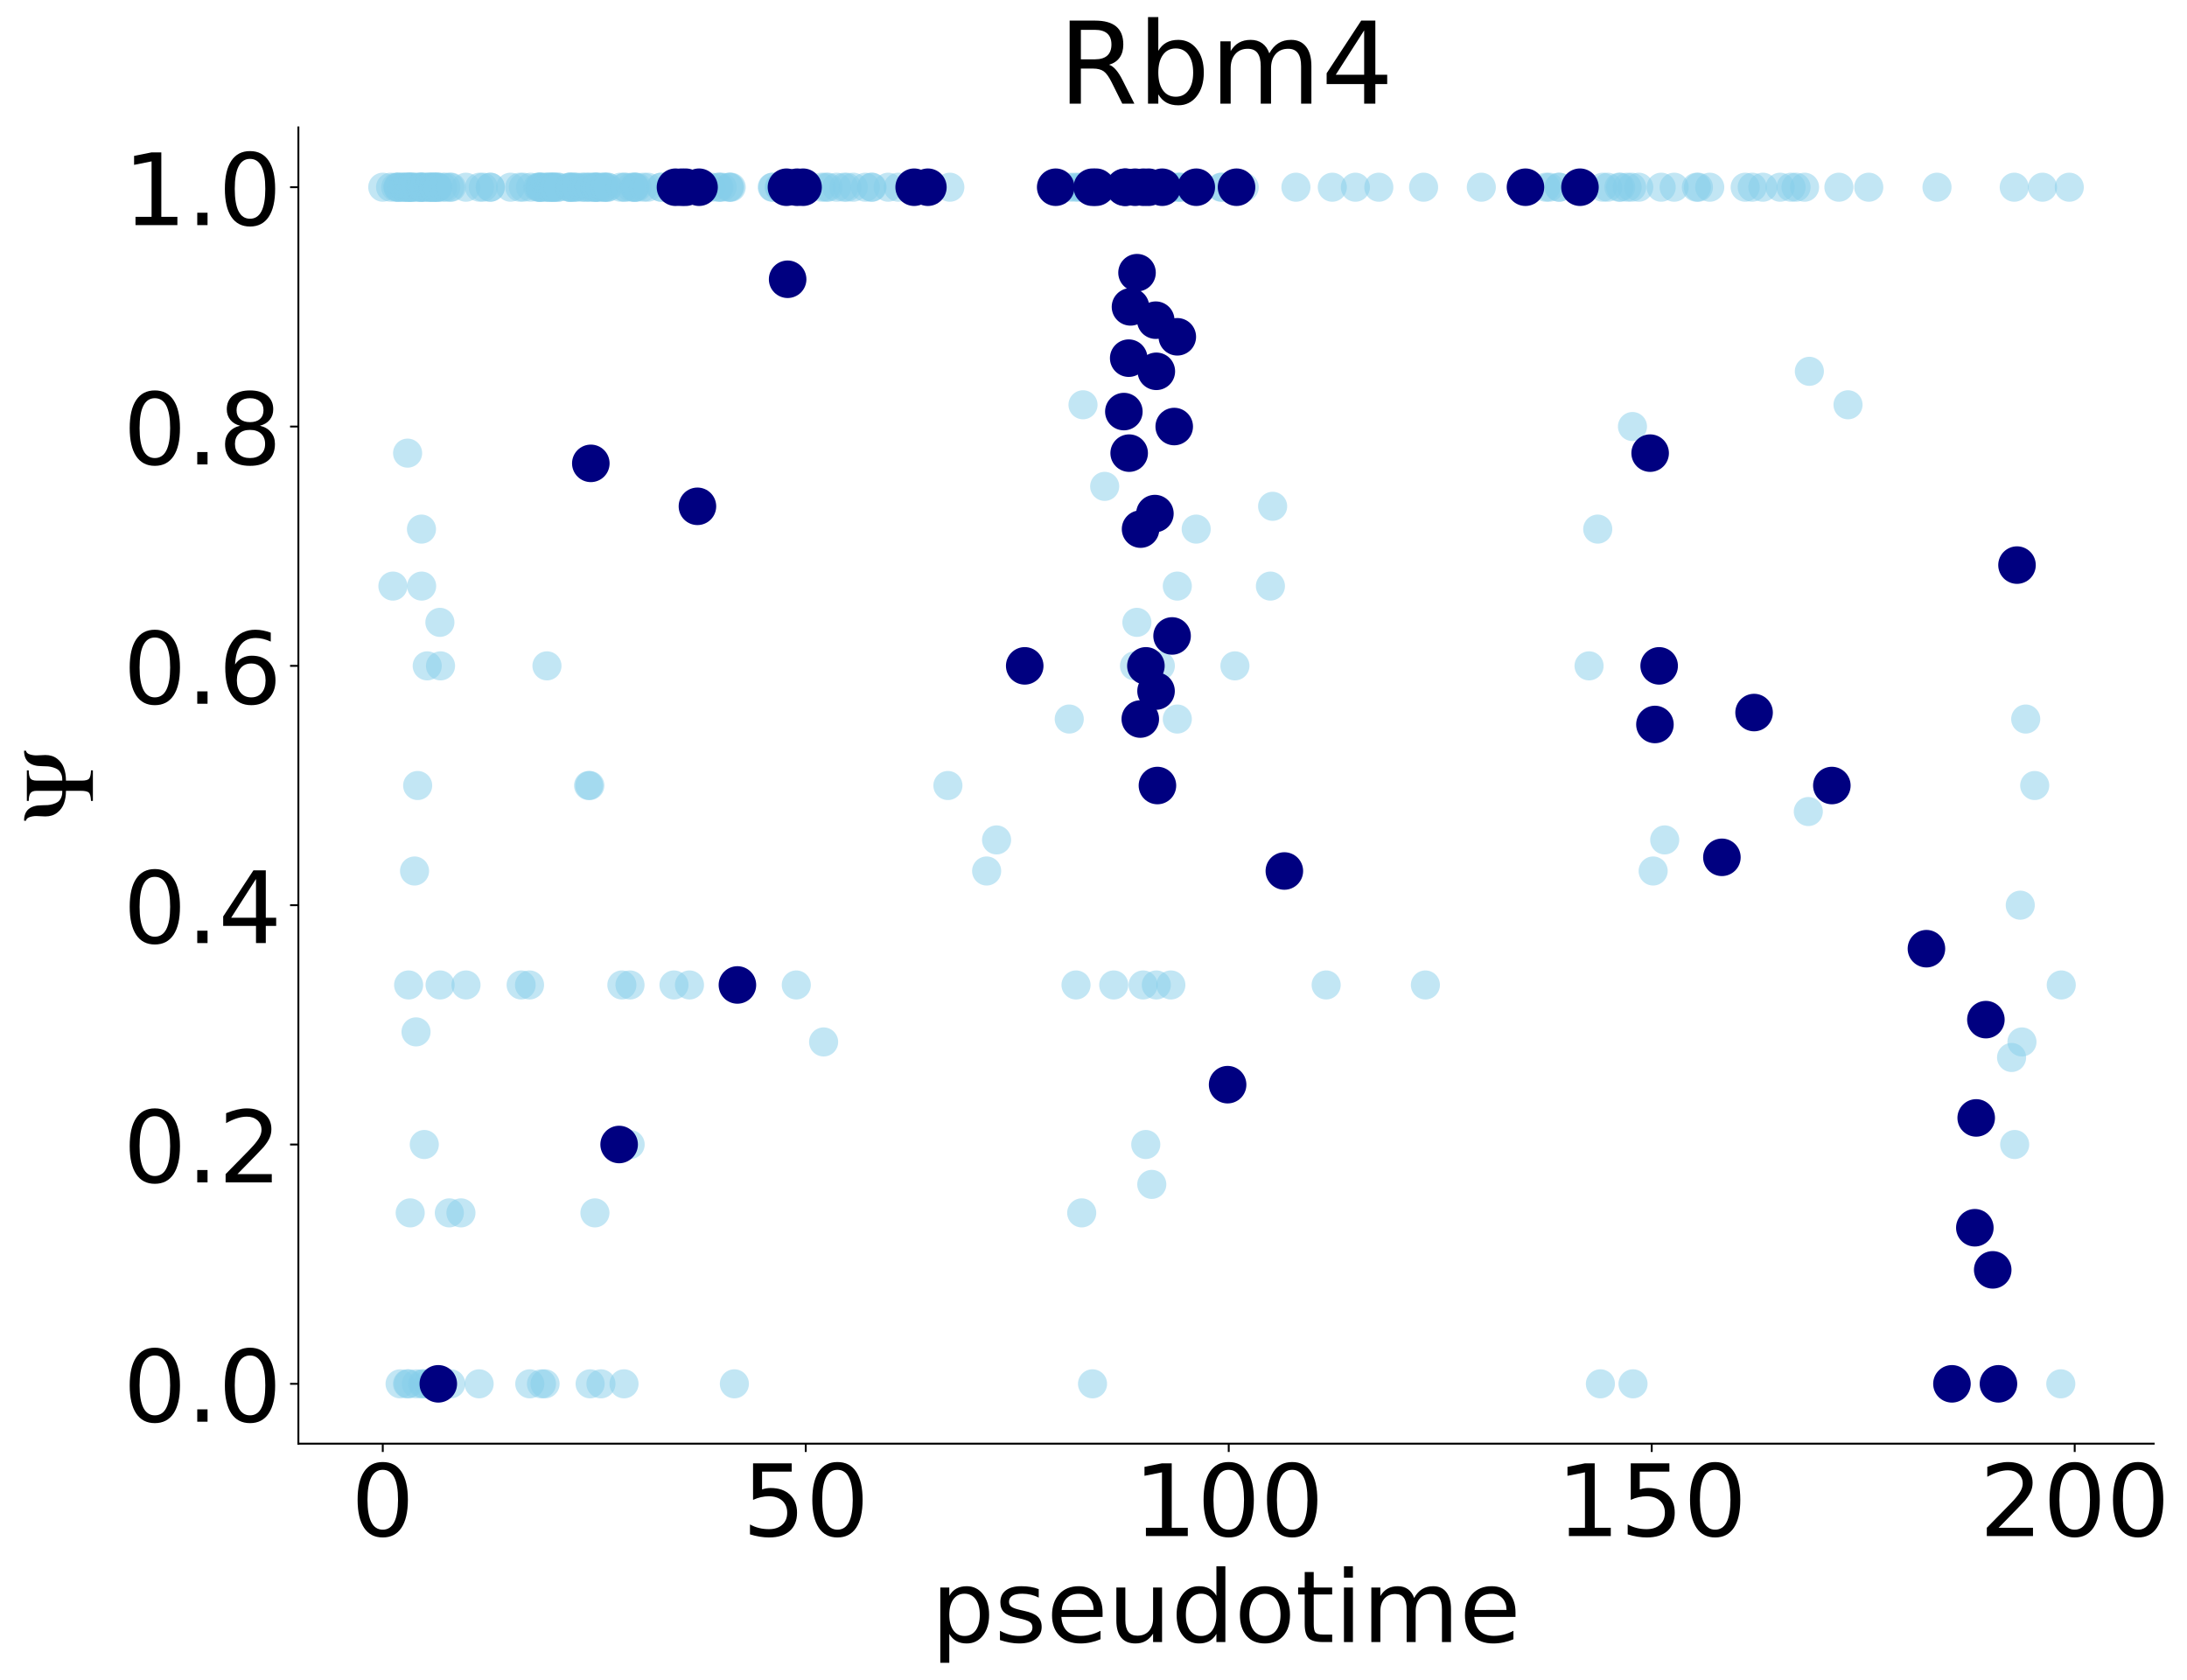 <?xml version="1.0" encoding="utf-8" standalone="no"?>
<!DOCTYPE svg PUBLIC "-//W3C//DTD SVG 1.1//EN"
  "http://www.w3.org/Graphics/SVG/1.1/DTD/svg11.dtd">
<!-- Created with matplotlib (https://matplotlib.org/) -->
<svg height="707.551pt" version="1.1" viewBox="0 0 920.874 707.551" width="920.874pt" xmlns="http://www.w3.org/2000/svg" xmlns:xlink="http://www.w3.org/1999/xlink">
 <defs>
  <style type="text/css">
*{stroke-linecap:butt;stroke-linejoin:round;}
  </style>
 </defs>
 <g id="figure_1">
  <g id="patch_1">
   <path d="M 0 707.551 
L 920.874 707.551 
L 920.874 0 
L 0 0 
z
" style="fill:#ffffff;"/>
  </g>
  <g id="axes_1">
   <g id="patch_2">
    <path d="M 125.641 608.055 
L 906.841 608.055 
L 906.841 53.655 
L 125.641 53.655 
z
" style="fill:#ffffff;"/>
   </g>
   <g id="PathCollection_1">
    <defs>
     <path d="M 0 6.124 
C 1.624 6.124 3.182 5.478 4.33 4.33 
C 5.478 3.182 6.124 1.624 6.124 0 
C 6.124 -1.624 5.478 -3.182 4.33 -4.33 
C 3.182 -5.478 1.624 -6.124 0 -6.124 
C -1.624 -6.124 -3.182 -5.478 -4.33 -4.33 
C -5.478 -3.182 -6.124 -1.624 -6.124 0 
C -6.124 1.624 -5.478 3.182 -4.33 4.33 
C -3.182 5.478 -1.624 6.124 0 6.124 
z
" id="C0_0_64fe10401e"/>
    </defs>
    <g clip-path="url(#p4c42c79912)">
     <use style="fill:#87ceeb;fill-opacity:0.5;" x="161.17" xlink:href="#C0_0_64fe10401e" y="78.855"/>
    </g>
    <g clip-path="url(#p4c42c79912)">
     <use style="fill:#87ceeb;fill-opacity:0.5;" x="164.466" xlink:href="#C0_0_64fe10401e" y="78.855"/>
    </g>
    <g clip-path="url(#p4c42c79912)">
     <use style="fill:#87ceeb;fill-opacity:0.5;" x="165.439" xlink:href="#C0_0_64fe10401e" y="246.855"/>
    </g>
    <g clip-path="url(#p4c42c79912)">
     <use style="fill:#87ceeb;fill-opacity:0.5;" x="166.622" xlink:href="#C0_0_64fe10401e" y="78.855"/>
    </g>
    <g clip-path="url(#p4c42c79912)">
     <use style="fill:#87ceeb;fill-opacity:0.5;" x="167.54" xlink:href="#C0_0_64fe10401e" y="78.855"/>
    </g>
    <g clip-path="url(#p4c42c79912)">
     <use style="fill:#87ceeb;fill-opacity:0.5;" x="167.663" xlink:href="#C0_0_64fe10401e" y="78.855"/>
    </g>
    <g clip-path="url(#p4c42c79912)">
     <use style="fill:#87ceeb;fill-opacity:0.5;" x="167.715" xlink:href="#C0_0_64fe10401e" y="78.855"/>
    </g>
    <g clip-path="url(#p4c42c79912)">
     <use style="fill:#87ceeb;fill-opacity:0.5;" x="168.468" xlink:href="#C0_0_64fe10401e" y="582.855"/>
    </g>
    <g clip-path="url(#p4c42c79912)">
     <use style="fill:#87ceeb;fill-opacity:0.5;" x="169.298" xlink:href="#C0_0_64fe10401e" y="78.855"/>
    </g>
    <g clip-path="url(#p4c42c79912)">
     <use style="fill:#87ceeb;fill-opacity:0.5;" x="170.037" xlink:href="#C0_0_64fe10401e" y="78.855"/>
    </g>
    <g clip-path="url(#p4c42c79912)">
     <use style="fill:#87ceeb;fill-opacity:0.5;" x="170.068" xlink:href="#C0_0_64fe10401e" y="78.855"/>
    </g>
    <g clip-path="url(#p4c42c79912)">
     <use style="fill:#87ceeb;fill-opacity:0.5;" x="171.268" xlink:href="#C0_0_64fe10401e" y="78.855"/>
    </g>
    <g clip-path="url(#p4c42c79912)">
     <use style="fill:#87ceeb;fill-opacity:0.5;" x="171.596" xlink:href="#C0_0_64fe10401e" y="582.855"/>
    </g>
    <g clip-path="url(#p4c42c79912)">
     <use style="fill:#87ceeb;fill-opacity:0.5;" x="171.628" xlink:href="#C0_0_64fe10401e" y="190.855"/>
    </g>
    <g clip-path="url(#p4c42c79912)">
     <use style="fill:#87ceeb;fill-opacity:0.5;" x="171.777" xlink:href="#C0_0_64fe10401e" y="78.855"/>
    </g>
    <g clip-path="url(#p4c42c79912)">
     <use style="fill:#87ceeb;fill-opacity:0.5;" x="171.982" xlink:href="#C0_0_64fe10401e" y="582.855"/>
    </g>
    <g clip-path="url(#p4c42c79912)">
     <use style="fill:#87ceeb;fill-opacity:0.5;" x="172.058" xlink:href="#C0_0_64fe10401e" y="414.855"/>
    </g>
    <g clip-path="url(#p4c42c79912)">
     <use style="fill:#87ceeb;fill-opacity:0.5;" x="172.157" xlink:href="#C0_0_64fe10401e" y="78.855"/>
    </g>
    <g clip-path="url(#p4c42c79912)">
     <use style="fill:#87ceeb;fill-opacity:0.5;" x="172.289" xlink:href="#C0_0_64fe10401e" y="78.855"/>
    </g>
    <g clip-path="url(#p4c42c79912)">
     <use style="fill:#87ceeb;fill-opacity:0.5;" x="172.721" xlink:href="#C0_0_64fe10401e" y="510.855"/>
    </g>
    <g clip-path="url(#p4c42c79912)">
     <use style="fill:#87ceeb;fill-opacity:0.5;" x="172.851" xlink:href="#C0_0_64fe10401e" y="78.855"/>
    </g>
    <g clip-path="url(#p4c42c79912)">
     <use style="fill:#87ceeb;fill-opacity:0.5;" x="173.069" xlink:href="#C0_0_64fe10401e" y="78.855"/>
    </g>
    <g clip-path="url(#p4c42c79912)">
     <use style="fill:#87ceeb;fill-opacity:0.5;" x="173.565" xlink:href="#C0_0_64fe10401e" y="78.855"/>
    </g>
    <g clip-path="url(#p4c42c79912)">
     <use style="fill:#87ceeb;fill-opacity:0.5;" x="174.325" xlink:href="#C0_0_64fe10401e" y="78.855"/>
    </g>
    <g clip-path="url(#p4c42c79912)">
     <use style="fill:#87ceeb;fill-opacity:0.5;" x="174.552" xlink:href="#C0_0_64fe10401e" y="366.855"/>
    </g>
    <g clip-path="url(#p4c42c79912)">
     <use style="fill:#87ceeb;fill-opacity:0.5;" x="175.176" xlink:href="#C0_0_64fe10401e" y="434.62"/>
    </g>
    <g clip-path="url(#p4c42c79912)">
     <use style="fill:#87ceeb;fill-opacity:0.5;" x="175.279" xlink:href="#C0_0_64fe10401e" y="78.855"/>
    </g>
    <g clip-path="url(#p4c42c79912)">
     <use style="fill:#87ceeb;fill-opacity:0.5;" x="175.328" xlink:href="#C0_0_64fe10401e" y="582.855"/>
    </g>
    <g clip-path="url(#p4c42c79912)">
     <use style="fill:#87ceeb;fill-opacity:0.5;" x="175.864" xlink:href="#C0_0_64fe10401e" y="330.855"/>
    </g>
    <g clip-path="url(#p4c42c79912)">
     <use style="fill:#87ceeb;fill-opacity:0.5;" x="176.67" xlink:href="#C0_0_64fe10401e" y="78.855"/>
    </g>
    <g clip-path="url(#p4c42c79912)">
     <use style="fill:#87ceeb;fill-opacity:0.5;" x="177.097" xlink:href="#C0_0_64fe10401e" y="78.855"/>
    </g>
    <g clip-path="url(#p4c42c79912)">
     <use style="fill:#87ceeb;fill-opacity:0.5;" x="177.241" xlink:href="#C0_0_64fe10401e" y="78.855"/>
    </g>
    <g clip-path="url(#p4c42c79912)">
     <use style="fill:#87ceeb;fill-opacity:0.5;" x="177.455" xlink:href="#C0_0_64fe10401e" y="78.855"/>
    </g>
    <g clip-path="url(#p4c42c79912)">
     <use style="fill:#87ceeb;fill-opacity:0.5;" x="177.47" xlink:href="#C0_0_64fe10401e" y="222.855"/>
    </g>
    <g clip-path="url(#p4c42c79912)">
     <use style="fill:#87ceeb;fill-opacity:0.5;" x="177.537" xlink:href="#C0_0_64fe10401e" y="246.855"/>
    </g>
    <g clip-path="url(#p4c42c79912)">
     <use style="fill:#87ceeb;fill-opacity:0.5;" x="177.84" xlink:href="#C0_0_64fe10401e" y="582.855"/>
    </g>
    <g clip-path="url(#p4c42c79912)">
     <use style="fill:#87ceeb;fill-opacity:0.5;" x="178.055" xlink:href="#C0_0_64fe10401e" y="78.855"/>
    </g>
    <g clip-path="url(#p4c42c79912)">
     <use style="fill:#87ceeb;fill-opacity:0.5;" x="178.472" xlink:href="#C0_0_64fe10401e" y="582.855"/>
    </g>
    <g clip-path="url(#p4c42c79912)">
     <use style="fill:#87ceeb;fill-opacity:0.5;" x="178.639" xlink:href="#C0_0_64fe10401e" y="78.855"/>
    </g>
    <g clip-path="url(#p4c42c79912)">
     <use style="fill:#87ceeb;fill-opacity:0.5;" x="178.653" xlink:href="#C0_0_64fe10401e" y="482.055"/>
    </g>
    <g clip-path="url(#p4c42c79912)">
     <use style="fill:#87ceeb;fill-opacity:0.5;" x="179.89" xlink:href="#C0_0_64fe10401e" y="280.455"/>
    </g>
    <g clip-path="url(#p4c42c79912)">
     <use style="fill:#87ceeb;fill-opacity:0.5;" x="180.125" xlink:href="#C0_0_64fe10401e" y="78.855"/>
    </g>
    <g clip-path="url(#p4c42c79912)">
     <use style="fill:#87ceeb;fill-opacity:0.5;" x="180.27" xlink:href="#C0_0_64fe10401e" y="582.855"/>
    </g>
    <g clip-path="url(#p4c42c79912)">
     <use style="fill:#87ceeb;fill-opacity:0.5;" x="180.544" xlink:href="#C0_0_64fe10401e" y="78.855"/>
    </g>
    <g clip-path="url(#p4c42c79912)">
     <use style="fill:#87ceeb;fill-opacity:0.5;" x="180.724" xlink:href="#C0_0_64fe10401e" y="78.855"/>
    </g>
    <g clip-path="url(#p4c42c79912)">
     <use style="fill:#87ceeb;fill-opacity:0.5;" x="181.686" xlink:href="#C0_0_64fe10401e" y="78.855"/>
    </g>
    <g clip-path="url(#p4c42c79912)">
     <use style="fill:#87ceeb;fill-opacity:0.5;" x="182.217" xlink:href="#C0_0_64fe10401e" y="582.855"/>
    </g>
    <g clip-path="url(#p4c42c79912)">
     <use style="fill:#87ceeb;fill-opacity:0.5;" x="182.324" xlink:href="#C0_0_64fe10401e" y="78.855"/>
    </g>
    <g clip-path="url(#p4c42c79912)">
     <use style="fill:#87ceeb;fill-opacity:0.5;" x="182.415" xlink:href="#C0_0_64fe10401e" y="78.855"/>
    </g>
    <g clip-path="url(#p4c42c79912)">
     <use style="fill:#87ceeb;fill-opacity:0.5;" x="182.555" xlink:href="#C0_0_64fe10401e" y="78.855"/>
    </g>
    <g clip-path="url(#p4c42c79912)">
     <use style="fill:#87ceeb;fill-opacity:0.5;" x="182.82" xlink:href="#C0_0_64fe10401e" y="582.855"/>
    </g>
    <g clip-path="url(#p4c42c79912)">
     <use style="fill:#87ceeb;fill-opacity:0.5;" x="183.51" xlink:href="#C0_0_64fe10401e" y="78.855"/>
    </g>
    <g clip-path="url(#p4c42c79912)">
     <use style="fill:#87ceeb;fill-opacity:0.5;" x="183.521" xlink:href="#C0_0_64fe10401e" y="582.855"/>
    </g>
    <g clip-path="url(#p4c42c79912)">
     <use style="fill:#87ceeb;fill-opacity:0.5;" x="184.234" xlink:href="#C0_0_64fe10401e" y="78.855"/>
    </g>
    <g clip-path="url(#p4c42c79912)">
     <use style="fill:#87ceeb;fill-opacity:0.5;" x="184.317" xlink:href="#C0_0_64fe10401e" y="78.855"/>
    </g>
    <g clip-path="url(#p4c42c79912)">
     <use style="fill:#87ceeb;fill-opacity:0.5;" x="184.402" xlink:href="#C0_0_64fe10401e" y="78.855"/>
    </g>
    <g clip-path="url(#p4c42c79912)">
     <use style="fill:#87ceeb;fill-opacity:0.5;" x="184.55" xlink:href="#C0_0_64fe10401e" y="582.855"/>
    </g>
    <g clip-path="url(#p4c42c79912)">
     <use style="fill:#87ceeb;fill-opacity:0.5;" x="185.228" xlink:href="#C0_0_64fe10401e" y="262.128"/>
    </g>
    <g clip-path="url(#p4c42c79912)">
     <use style="fill:#87ceeb;fill-opacity:0.5;" x="185.307" xlink:href="#C0_0_64fe10401e" y="414.855"/>
    </g>
    <g clip-path="url(#p4c42c79912)">
     <use style="fill:#87ceeb;fill-opacity:0.5;" x="185.492" xlink:href="#C0_0_64fe10401e" y="280.455"/>
    </g>
    <g clip-path="url(#p4c42c79912)">
     <use style="fill:#87ceeb;fill-opacity:0.5;" x="186.384" xlink:href="#C0_0_64fe10401e" y="78.855"/>
    </g>
    <g clip-path="url(#p4c42c79912)">
     <use style="fill:#87ceeb;fill-opacity:0.5;" x="187.693" xlink:href="#C0_0_64fe10401e" y="78.855"/>
    </g>
    <g clip-path="url(#p4c42c79912)">
     <use style="fill:#87ceeb;fill-opacity:0.5;" x="189.196" xlink:href="#C0_0_64fe10401e" y="510.855"/>
    </g>
    <g clip-path="url(#p4c42c79912)">
     <use style="fill:#87ceeb;fill-opacity:0.5;" x="189.391" xlink:href="#C0_0_64fe10401e" y="78.855"/>
    </g>
    <g clip-path="url(#p4c42c79912)">
     <use style="fill:#87ceeb;fill-opacity:0.5;" x="189.812" xlink:href="#C0_0_64fe10401e" y="582.855"/>
    </g>
    <g clip-path="url(#p4c42c79912)">
     <use style="fill:#87ceeb;fill-opacity:0.5;" x="190.046" xlink:href="#C0_0_64fe10401e" y="78.855"/>
    </g>
    <g clip-path="url(#p4c42c79912)">
     <use style="fill:#87ceeb;fill-opacity:0.5;" x="194.091" xlink:href="#C0_0_64fe10401e" y="510.855"/>
    </g>
    <g clip-path="url(#p4c42c79912)">
     <use style="fill:#87ceeb;fill-opacity:0.5;" x="196.167" xlink:href="#C0_0_64fe10401e" y="78.855"/>
    </g>
    <g clip-path="url(#p4c42c79912)">
     <use style="fill:#87ceeb;fill-opacity:0.5;" x="196.213" xlink:href="#C0_0_64fe10401e" y="414.855"/>
    </g>
    <g clip-path="url(#p4c42c79912)">
     <use style="fill:#87ceeb;fill-opacity:0.5;" x="201.743" xlink:href="#C0_0_64fe10401e" y="582.855"/>
    </g>
    <g clip-path="url(#p4c42c79912)">
     <use style="fill:#87ceeb;fill-opacity:0.5;" x="201.901" xlink:href="#C0_0_64fe10401e" y="78.855"/>
    </g>
    <g clip-path="url(#p4c42c79912)">
     <use style="fill:#87ceeb;fill-opacity:0.5;" x="203.496" xlink:href="#C0_0_64fe10401e" y="78.855"/>
    </g>
    <g clip-path="url(#p4c42c79912)">
     <use style="fill:#87ceeb;fill-opacity:0.5;" x="206.404" xlink:href="#C0_0_64fe10401e" y="78.855"/>
    </g>
    <g clip-path="url(#p4c42c79912)">
     <use style="fill:#87ceeb;fill-opacity:0.5;" x="206.5" xlink:href="#C0_0_64fe10401e" y="78.855"/>
    </g>
    <g clip-path="url(#p4c42c79912)">
     <use style="fill:#87ceeb;fill-opacity:0.5;" x="214.963" xlink:href="#C0_0_64fe10401e" y="78.855"/>
    </g>
    <g clip-path="url(#p4c42c79912)">
     <use style="fill:#87ceeb;fill-opacity:0.5;" x="218.847" xlink:href="#C0_0_64fe10401e" y="78.855"/>
    </g>
    <g clip-path="url(#p4c42c79912)">
     <use style="fill:#87ceeb;fill-opacity:0.5;" x="219.434" xlink:href="#C0_0_64fe10401e" y="414.855"/>
    </g>
    <g clip-path="url(#p4c42c79912)">
     <use style="fill:#87ceeb;fill-opacity:0.5;" x="220.389" xlink:href="#C0_0_64fe10401e" y="78.855"/>
    </g>
    <g clip-path="url(#p4c42c79912)">
     <use style="fill:#87ceeb;fill-opacity:0.5;" x="222.97" xlink:href="#C0_0_64fe10401e" y="414.855"/>
    </g>
    <g clip-path="url(#p4c42c79912)">
     <use style="fill:#87ceeb;fill-opacity:0.5;" x="223.079" xlink:href="#C0_0_64fe10401e" y="582.855"/>
    </g>
    <g clip-path="url(#p4c42c79912)">
     <use style="fill:#87ceeb;fill-opacity:0.5;" x="223.391" xlink:href="#C0_0_64fe10401e" y="78.855"/>
    </g>
    <g clip-path="url(#p4c42c79912)">
     <use style="fill:#87ceeb;fill-opacity:0.5;" x="226.393" xlink:href="#C0_0_64fe10401e" y="78.855"/>
    </g>
    <g clip-path="url(#p4c42c79912)">
     <use style="fill:#87ceeb;fill-opacity:0.5;" x="227.023" xlink:href="#C0_0_64fe10401e" y="78.855"/>
    </g>
    <g clip-path="url(#p4c42c79912)">
     <use style="fill:#87ceeb;fill-opacity:0.5;" x="227.253" xlink:href="#C0_0_64fe10401e" y="78.855"/>
    </g>
    <g clip-path="url(#p4c42c79912)">
     <use style="fill:#87ceeb;fill-opacity:0.5;" x="227.679" xlink:href="#C0_0_64fe10401e" y="78.855"/>
    </g>
    <g clip-path="url(#p4c42c79912)">
     <use style="fill:#87ceeb;fill-opacity:0.5;" x="227.732" xlink:href="#C0_0_64fe10401e" y="78.855"/>
    </g>
    <g clip-path="url(#p4c42c79912)">
     <use style="fill:#87ceeb;fill-opacity:0.5;" x="228" xlink:href="#C0_0_64fe10401e" y="582.855"/>
    </g>
    <g clip-path="url(#p4c42c79912)">
     <use style="fill:#87ceeb;fill-opacity:0.5;" x="229.172" xlink:href="#C0_0_64fe10401e" y="78.855"/>
    </g>
    <g clip-path="url(#p4c42c79912)">
     <use style="fill:#87ceeb;fill-opacity:0.5;" x="229.514" xlink:href="#C0_0_64fe10401e" y="582.855"/>
    </g>
    <g clip-path="url(#p4c42c79912)">
     <use style="fill:#87ceeb;fill-opacity:0.5;" x="230.264" xlink:href="#C0_0_64fe10401e" y="78.855"/>
    </g>
    <g clip-path="url(#p4c42c79912)">
     <use style="fill:#87ceeb;fill-opacity:0.5;" x="230.309" xlink:href="#C0_0_64fe10401e" y="280.455"/>
    </g>
    <g clip-path="url(#p4c42c79912)">
     <use style="fill:#87ceeb;fill-opacity:0.5;" x="230.796" xlink:href="#C0_0_64fe10401e" y="78.855"/>
    </g>
    <g clip-path="url(#p4c42c79912)">
     <use style="fill:#87ceeb;fill-opacity:0.5;" x="231.35" xlink:href="#C0_0_64fe10401e" y="78.855"/>
    </g>
    <g clip-path="url(#p4c42c79912)">
     <use style="fill:#87ceeb;fill-opacity:0.5;" x="231.862" xlink:href="#C0_0_64fe10401e" y="78.855"/>
    </g>
    <g clip-path="url(#p4c42c79912)">
     <use style="fill:#87ceeb;fill-opacity:0.5;" x="232.598" xlink:href="#C0_0_64fe10401e" y="78.855"/>
    </g>
    <g clip-path="url(#p4c42c79912)">
     <use style="fill:#87ceeb;fill-opacity:0.5;" x="233.081" xlink:href="#C0_0_64fe10401e" y="78.855"/>
    </g>
    <g clip-path="url(#p4c42c79912)">
     <use style="fill:#87ceeb;fill-opacity:0.5;" x="233.16" xlink:href="#C0_0_64fe10401e" y="78.855"/>
    </g>
    <g clip-path="url(#p4c42c79912)">
     <use style="fill:#87ceeb;fill-opacity:0.5;" x="233.603" xlink:href="#C0_0_64fe10401e" y="78.855"/>
    </g>
    <g clip-path="url(#p4c42c79912)">
     <use style="fill:#87ceeb;fill-opacity:0.5;" x="234.943" xlink:href="#C0_0_64fe10401e" y="78.855"/>
    </g>
    <g clip-path="url(#p4c42c79912)">
     <use style="fill:#87ceeb;fill-opacity:0.5;" x="235.072" xlink:href="#C0_0_64fe10401e" y="78.855"/>
    </g>
    <g clip-path="url(#p4c42c79912)">
     <use style="fill:#87ceeb;fill-opacity:0.5;" x="239.733" xlink:href="#C0_0_64fe10401e" y="78.855"/>
    </g>
    <g clip-path="url(#p4c42c79912)">
     <use style="fill:#87ceeb;fill-opacity:0.5;" x="239.84" xlink:href="#C0_0_64fe10401e" y="78.855"/>
    </g>
    <g clip-path="url(#p4c42c79912)">
     <use style="fill:#87ceeb;fill-opacity:0.5;" x="239.913" xlink:href="#C0_0_64fe10401e" y="78.855"/>
    </g>
    <g clip-path="url(#p4c42c79912)">
     <use style="fill:#87ceeb;fill-opacity:0.5;" x="240.555" xlink:href="#C0_0_64fe10401e" y="78.855"/>
    </g>
    <g clip-path="url(#p4c42c79912)">
     <use style="fill:#87ceeb;fill-opacity:0.5;" x="241.519" xlink:href="#C0_0_64fe10401e" y="78.855"/>
    </g>
    <g clip-path="url(#p4c42c79912)">
     <use style="fill:#87ceeb;fill-opacity:0.5;" x="242.004" xlink:href="#C0_0_64fe10401e" y="78.855"/>
    </g>
    <g clip-path="url(#p4c42c79912)">
     <use style="fill:#87ceeb;fill-opacity:0.5;" x="242.717" xlink:href="#C0_0_64fe10401e" y="78.855"/>
    </g>
    <g clip-path="url(#p4c42c79912)">
     <use style="fill:#87ceeb;fill-opacity:0.5;" x="244.871" xlink:href="#C0_0_64fe10401e" y="78.855"/>
    </g>
    <g clip-path="url(#p4c42c79912)">
     <use style="fill:#87ceeb;fill-opacity:0.5;" x="245.935" xlink:href="#C0_0_64fe10401e" y="78.855"/>
    </g>
    <g clip-path="url(#p4c42c79912)">
     <use style="fill:#87ceeb;fill-opacity:0.5;" x="246.816" xlink:href="#C0_0_64fe10401e" y="78.855"/>
    </g>
    <g clip-path="url(#p4c42c79912)">
     <use style="fill:#87ceeb;fill-opacity:0.5;" x="247.832" xlink:href="#C0_0_64fe10401e" y="330.855"/>
    </g>
    <g clip-path="url(#p4c42c79912)">
     <use style="fill:#87ceeb;fill-opacity:0.5;" x="248.104" xlink:href="#C0_0_64fe10401e" y="78.855"/>
    </g>
    <g clip-path="url(#p4c42c79912)">
     <use style="fill:#87ceeb;fill-opacity:0.5;" x="248.357" xlink:href="#C0_0_64fe10401e" y="330.855"/>
    </g>
    <g clip-path="url(#p4c42c79912)">
     <use style="fill:#87ceeb;fill-opacity:0.5;" x="248.483" xlink:href="#C0_0_64fe10401e" y="582.855"/>
    </g>
    <g clip-path="url(#p4c42c79912)">
     <use style="fill:#87ceeb;fill-opacity:0.5;" x="248.551" xlink:href="#C0_0_64fe10401e" y="78.855"/>
    </g>
    <g clip-path="url(#p4c42c79912)">
     <use style="fill:#87ceeb;fill-opacity:0.5;" x="248.774" xlink:href="#C0_0_64fe10401e" y="195.163"/>
    </g>
    <g clip-path="url(#p4c42c79912)">
     <use style="fill:#87ceeb;fill-opacity:0.5;" x="250.293" xlink:href="#C0_0_64fe10401e" y="78.855"/>
    </g>
    <g clip-path="url(#p4c42c79912)">
     <use style="fill:#87ceeb;fill-opacity:0.5;" x="250.486" xlink:href="#C0_0_64fe10401e" y="78.855"/>
    </g>
    <g clip-path="url(#p4c42c79912)">
     <use style="fill:#87ceeb;fill-opacity:0.5;" x="250.505" xlink:href="#C0_0_64fe10401e" y="510.855"/>
    </g>
    <g clip-path="url(#p4c42c79912)">
     <use style="fill:#87ceeb;fill-opacity:0.5;" x="250.597" xlink:href="#C0_0_64fe10401e" y="78.855"/>
    </g>
    <g clip-path="url(#p4c42c79912)">
     <use style="fill:#87ceeb;fill-opacity:0.5;" x="251.252" xlink:href="#C0_0_64fe10401e" y="78.855"/>
    </g>
    <g clip-path="url(#p4c42c79912)">
     <use style="fill:#87ceeb;fill-opacity:0.5;" x="251.503" xlink:href="#C0_0_64fe10401e" y="78.855"/>
    </g>
    <g clip-path="url(#p4c42c79912)">
     <use style="fill:#87ceeb;fill-opacity:0.5;" x="252.619" xlink:href="#C0_0_64fe10401e" y="78.855"/>
    </g>
    <g clip-path="url(#p4c42c79912)">
     <use style="fill:#87ceeb;fill-opacity:0.5;" x="253.045" xlink:href="#C0_0_64fe10401e" y="582.855"/>
    </g>
    <g clip-path="url(#p4c42c79912)">
     <use style="fill:#87ceeb;fill-opacity:0.5;" x="254.082" xlink:href="#C0_0_64fe10401e" y="78.855"/>
    </g>
    <g clip-path="url(#p4c42c79912)">
     <use style="fill:#87ceeb;fill-opacity:0.5;" x="254.592" xlink:href="#C0_0_64fe10401e" y="78.855"/>
    </g>
    <g clip-path="url(#p4c42c79912)">
     <use style="fill:#87ceeb;fill-opacity:0.5;" x="254.658" xlink:href="#C0_0_64fe10401e" y="78.855"/>
    </g>
    <g clip-path="url(#p4c42c79912)">
     <use style="fill:#87ceeb;fill-opacity:0.5;" x="255.731" xlink:href="#C0_0_64fe10401e" y="78.855"/>
    </g>
    <g clip-path="url(#p4c42c79912)">
     <use style="fill:#87ceeb;fill-opacity:0.5;" x="255.985" xlink:href="#C0_0_64fe10401e" y="78.855"/>
    </g>
    <g clip-path="url(#p4c42c79912)">
     <use style="fill:#87ceeb;fill-opacity:0.5;" x="260.698" xlink:href="#C0_0_64fe10401e" y="482.055"/>
    </g>
    <g clip-path="url(#p4c42c79912)">
     <use style="fill:#87ceeb;fill-opacity:0.5;" x="261.25" xlink:href="#C0_0_64fe10401e" y="78.855"/>
    </g>
    <g clip-path="url(#p4c42c79912)">
     <use style="fill:#87ceeb;fill-opacity:0.5;" x="261.847" xlink:href="#C0_0_64fe10401e" y="414.855"/>
    </g>
    <g clip-path="url(#p4c42c79912)">
     <use style="fill:#87ceeb;fill-opacity:0.5;" x="262.754" xlink:href="#C0_0_64fe10401e" y="582.855"/>
    </g>
    <g clip-path="url(#p4c42c79912)">
     <use style="fill:#87ceeb;fill-opacity:0.5;" x="262.979" xlink:href="#C0_0_64fe10401e" y="78.855"/>
    </g>
    <g clip-path="url(#p4c42c79912)">
     <use style="fill:#87ceeb;fill-opacity:0.5;" x="263.108" xlink:href="#C0_0_64fe10401e" y="78.855"/>
    </g>
    <g clip-path="url(#p4c42c79912)">
     <use style="fill:#87ceeb;fill-opacity:0.5;" x="265.277" xlink:href="#C0_0_64fe10401e" y="414.855"/>
    </g>
    <g clip-path="url(#p4c42c79912)">
     <use style="fill:#87ceeb;fill-opacity:0.5;" x="265.337" xlink:href="#C0_0_64fe10401e" y="482.055"/>
    </g>
    <g clip-path="url(#p4c42c79912)">
     <use style="fill:#87ceeb;fill-opacity:0.5;" x="265.665" xlink:href="#C0_0_64fe10401e" y="78.855"/>
    </g>
    <g clip-path="url(#p4c42c79912)">
     <use style="fill:#87ceeb;fill-opacity:0.5;" x="267.076" xlink:href="#C0_0_64fe10401e" y="78.855"/>
    </g>
    <g clip-path="url(#p4c42c79912)">
     <use style="fill:#87ceeb;fill-opacity:0.5;" x="267.184" xlink:href="#C0_0_64fe10401e" y="78.855"/>
    </g>
    <g clip-path="url(#p4c42c79912)">
     <use style="fill:#87ceeb;fill-opacity:0.5;" x="267.387" xlink:href="#C0_0_64fe10401e" y="78.855"/>
    </g>
    <g clip-path="url(#p4c42c79912)">
     <use style="fill:#87ceeb;fill-opacity:0.5;" x="268.277" xlink:href="#C0_0_64fe10401e" y="78.855"/>
    </g>
    <g clip-path="url(#p4c42c79912)">
     <use style="fill:#87ceeb;fill-opacity:0.5;" x="270.963" xlink:href="#C0_0_64fe10401e" y="78.855"/>
    </g>
    <g clip-path="url(#p4c42c79912)">
     <use style="fill:#87ceeb;fill-opacity:0.5;" x="272.787" xlink:href="#C0_0_64fe10401e" y="78.855"/>
    </g>
    <g clip-path="url(#p4c42c79912)">
     <use style="fill:#87ceeb;fill-opacity:0.5;" x="278.331" xlink:href="#C0_0_64fe10401e" y="78.855"/>
    </g>
    <g clip-path="url(#p4c42c79912)">
     <use style="fill:#87ceeb;fill-opacity:0.5;" x="278.414" xlink:href="#C0_0_64fe10401e" y="78.855"/>
    </g>
    <g clip-path="url(#p4c42c79912)">
     <use style="fill:#87ceeb;fill-opacity:0.5;" x="282.045" xlink:href="#C0_0_64fe10401e" y="78.855"/>
    </g>
    <g clip-path="url(#p4c42c79912)">
     <use style="fill:#87ceeb;fill-opacity:0.5;" x="282.161" xlink:href="#C0_0_64fe10401e" y="78.855"/>
    </g>
    <g clip-path="url(#p4c42c79912)">
     <use style="fill:#87ceeb;fill-opacity:0.5;" x="283.792" xlink:href="#C0_0_64fe10401e" y="414.855"/>
    </g>
    <g clip-path="url(#p4c42c79912)">
     <use style="fill:#87ceeb;fill-opacity:0.5;" x="284.018" xlink:href="#C0_0_64fe10401e" y="78.855"/>
    </g>
    <g clip-path="url(#p4c42c79912)">
     <use style="fill:#87ceeb;fill-opacity:0.5;" x="284.423" xlink:href="#C0_0_64fe10401e" y="78.855"/>
    </g>
    <g clip-path="url(#p4c42c79912)">
     <use style="fill:#87ceeb;fill-opacity:0.5;" x="284.599" xlink:href="#C0_0_64fe10401e" y="78.855"/>
    </g>
    <g clip-path="url(#p4c42c79912)">
     <use style="fill:#87ceeb;fill-opacity:0.5;" x="285.361" xlink:href="#C0_0_64fe10401e" y="78.855"/>
    </g>
    <g clip-path="url(#p4c42c79912)">
     <use style="fill:#87ceeb;fill-opacity:0.5;" x="286.898" xlink:href="#C0_0_64fe10401e" y="78.855"/>
    </g>
    <g clip-path="url(#p4c42c79912)">
     <use style="fill:#87ceeb;fill-opacity:0.5;" x="286.99" xlink:href="#C0_0_64fe10401e" y="78.855"/>
    </g>
    <g clip-path="url(#p4c42c79912)">
     <use style="fill:#87ceeb;fill-opacity:0.5;" x="287.768" xlink:href="#C0_0_64fe10401e" y="78.855"/>
    </g>
    <g clip-path="url(#p4c42c79912)">
     <use style="fill:#87ceeb;fill-opacity:0.5;" x="288.477" xlink:href="#C0_0_64fe10401e" y="78.855"/>
    </g>
    <g clip-path="url(#p4c42c79912)">
     <use style="fill:#87ceeb;fill-opacity:0.5;" x="288.754" xlink:href="#C0_0_64fe10401e" y="78.855"/>
    </g>
    <g clip-path="url(#p4c42c79912)">
     <use style="fill:#87ceeb;fill-opacity:0.5;" x="289.285" xlink:href="#C0_0_64fe10401e" y="78.855"/>
    </g>
    <g clip-path="url(#p4c42c79912)">
     <use style="fill:#87ceeb;fill-opacity:0.5;" x="290.316" xlink:href="#C0_0_64fe10401e" y="414.855"/>
    </g>
    <g clip-path="url(#p4c42c79912)">
     <use style="fill:#87ceeb;fill-opacity:0.5;" x="291.757" xlink:href="#C0_0_64fe10401e" y="78.855"/>
    </g>
    <g clip-path="url(#p4c42c79912)">
     <use style="fill:#87ceeb;fill-opacity:0.5;" x="293.666" xlink:href="#C0_0_64fe10401e" y="213.255"/>
    </g>
    <g clip-path="url(#p4c42c79912)">
     <use style="fill:#87ceeb;fill-opacity:0.5;" x="294.351" xlink:href="#C0_0_64fe10401e" y="78.855"/>
    </g>
    <g clip-path="url(#p4c42c79912)">
     <use style="fill:#87ceeb;fill-opacity:0.5;" x="297.268" xlink:href="#C0_0_64fe10401e" y="78.855"/>
    </g>
    <g clip-path="url(#p4c42c79912)">
     <use style="fill:#87ceeb;fill-opacity:0.5;" x="297.277" xlink:href="#C0_0_64fe10401e" y="78.855"/>
    </g>
    <g clip-path="url(#p4c42c79912)">
     <use style="fill:#87ceeb;fill-opacity:0.5;" x="297.453" xlink:href="#C0_0_64fe10401e" y="78.855"/>
    </g>
    <g clip-path="url(#p4c42c79912)">
     <use style="fill:#87ceeb;fill-opacity:0.5;" x="297.513" xlink:href="#C0_0_64fe10401e" y="78.855"/>
    </g>
    <g clip-path="url(#p4c42c79912)">
     <use style="fill:#87ceeb;fill-opacity:0.5;" x="299.669" xlink:href="#C0_0_64fe10401e" y="78.855"/>
    </g>
    <g clip-path="url(#p4c42c79912)">
     <use style="fill:#87ceeb;fill-opacity:0.5;" x="302.533" xlink:href="#C0_0_64fe10401e" y="78.855"/>
    </g>
    <g clip-path="url(#p4c42c79912)">
     <use style="fill:#87ceeb;fill-opacity:0.5;" x="302.792" xlink:href="#C0_0_64fe10401e" y="78.855"/>
    </g>
    <g clip-path="url(#p4c42c79912)">
     <use style="fill:#87ceeb;fill-opacity:0.5;" x="304.063" xlink:href="#C0_0_64fe10401e" y="78.855"/>
    </g>
    <g clip-path="url(#p4c42c79912)">
     <use style="fill:#87ceeb;fill-opacity:0.5;" x="306.94" xlink:href="#C0_0_64fe10401e" y="78.855"/>
    </g>
    <g clip-path="url(#p4c42c79912)">
     <use style="fill:#87ceeb;fill-opacity:0.5;" x="307.272" xlink:href="#C0_0_64fe10401e" y="78.855"/>
    </g>
    <g clip-path="url(#p4c42c79912)">
     <use style="fill:#87ceeb;fill-opacity:0.5;" x="307.893" xlink:href="#C0_0_64fe10401e" y="78.855"/>
    </g>
    <g clip-path="url(#p4c42c79912)">
     <use style="fill:#87ceeb;fill-opacity:0.5;" x="309.221" xlink:href="#C0_0_64fe10401e" y="582.855"/>
    </g>
    <g clip-path="url(#p4c42c79912)">
     <use style="fill:#87ceeb;fill-opacity:0.5;" x="310.499" xlink:href="#C0_0_64fe10401e" y="414.855"/>
    </g>
    <g clip-path="url(#p4c42c79912)">
     <use style="fill:#87ceeb;fill-opacity:0.5;" x="325.161" xlink:href="#C0_0_64fe10401e" y="78.855"/>
    </g>
    <g clip-path="url(#p4c42c79912)">
     <use style="fill:#87ceeb;fill-opacity:0.5;" x="325.462" xlink:href="#C0_0_64fe10401e" y="78.855"/>
    </g>
    <g clip-path="url(#p4c42c79912)">
     <use style="fill:#87ceeb;fill-opacity:0.5;" x="328.16" xlink:href="#C0_0_64fe10401e" y="78.855"/>
    </g>
    <g clip-path="url(#p4c42c79912)">
     <use style="fill:#87ceeb;fill-opacity:0.5;" x="328.192" xlink:href="#C0_0_64fe10401e" y="78.855"/>
    </g>
    <g clip-path="url(#p4c42c79912)">
     <use style="fill:#87ceeb;fill-opacity:0.5;" x="328.677" xlink:href="#C0_0_64fe10401e" y="78.855"/>
    </g>
    <g clip-path="url(#p4c42c79912)">
     <use style="fill:#87ceeb;fill-opacity:0.5;" x="331.137" xlink:href="#C0_0_64fe10401e" y="78.855"/>
    </g>
    <g clip-path="url(#p4c42c79912)">
     <use style="fill:#87ceeb;fill-opacity:0.5;" x="331.156" xlink:href="#C0_0_64fe10401e" y="78.855"/>
    </g>
    <g clip-path="url(#p4c42c79912)">
     <use style="fill:#87ceeb;fill-opacity:0.5;" x="331.647" xlink:href="#C0_0_64fe10401e" y="117.624"/>
    </g>
    <g clip-path="url(#p4c42c79912)">
     <use style="fill:#87ceeb;fill-opacity:0.5;" x="333.607" xlink:href="#C0_0_64fe10401e" y="78.855"/>
    </g>
    <g clip-path="url(#p4c42c79912)">
     <use style="fill:#87ceeb;fill-opacity:0.5;" x="335.295" xlink:href="#C0_0_64fe10401e" y="414.855"/>
    </g>
    <g clip-path="url(#p4c42c79912)">
     <use style="fill:#87ceeb;fill-opacity:0.5;" x="335.647" xlink:href="#C0_0_64fe10401e" y="78.855"/>
    </g>
    <g clip-path="url(#p4c42c79912)">
     <use style="fill:#87ceeb;fill-opacity:0.5;" x="336.572" xlink:href="#C0_0_64fe10401e" y="78.855"/>
    </g>
    <g clip-path="url(#p4c42c79912)">
     <use style="fill:#87ceeb;fill-opacity:0.5;" x="338.147" xlink:href="#C0_0_64fe10401e" y="78.855"/>
    </g>
    <g clip-path="url(#p4c42c79912)">
     <use style="fill:#87ceeb;fill-opacity:0.5;" x="338.786" xlink:href="#C0_0_64fe10401e" y="78.855"/>
    </g>
    <g clip-path="url(#p4c42c79912)">
     <use style="fill:#87ceeb;fill-opacity:0.5;" x="345.941" xlink:href="#C0_0_64fe10401e" y="78.855"/>
    </g>
    <g clip-path="url(#p4c42c79912)">
     <use style="fill:#87ceeb;fill-opacity:0.5;" x="346.797" xlink:href="#C0_0_64fe10401e" y="438.855"/>
    </g>
    <g clip-path="url(#p4c42c79912)">
     <use style="fill:#87ceeb;fill-opacity:0.5;" x="347.723" xlink:href="#C0_0_64fe10401e" y="78.855"/>
    </g>
    <g clip-path="url(#p4c42c79912)">
     <use style="fill:#87ceeb;fill-opacity:0.5;" x="348.695" xlink:href="#C0_0_64fe10401e" y="78.855"/>
    </g>
    <g clip-path="url(#p4c42c79912)">
     <use style="fill:#87ceeb;fill-opacity:0.5;" x="352.303" xlink:href="#C0_0_64fe10401e" y="78.855"/>
    </g>
    <g clip-path="url(#p4c42c79912)">
     <use style="fill:#87ceeb;fill-opacity:0.5;" x="355.3" xlink:href="#C0_0_64fe10401e" y="78.855"/>
    </g>
    <g clip-path="url(#p4c42c79912)">
     <use style="fill:#87ceeb;fill-opacity:0.5;" x="356.62" xlink:href="#C0_0_64fe10401e" y="78.855"/>
    </g>
    <g clip-path="url(#p4c42c79912)">
     <use style="fill:#87ceeb;fill-opacity:0.5;" x="359.281" xlink:href="#C0_0_64fe10401e" y="78.855"/>
    </g>
    <g clip-path="url(#p4c42c79912)">
     <use style="fill:#87ceeb;fill-opacity:0.5;" x="364.365" xlink:href="#C0_0_64fe10401e" y="78.855"/>
    </g>
    <g clip-path="url(#p4c42c79912)">
     <use style="fill:#87ceeb;fill-opacity:0.5;" x="366.93" xlink:href="#C0_0_64fe10401e" y="78.855"/>
    </g>
    <g clip-path="url(#p4c42c79912)">
     <use style="fill:#87ceeb;fill-opacity:0.5;" x="367.209" xlink:href="#C0_0_64fe10401e" y="78.855"/>
    </g>
    <g clip-path="url(#p4c42c79912)">
     <use style="fill:#87ceeb;fill-opacity:0.5;" x="373.976" xlink:href="#C0_0_64fe10401e" y="78.855"/>
    </g>
    <g clip-path="url(#p4c42c79912)">
     <use style="fill:#87ceeb;fill-opacity:0.5;" x="378.213" xlink:href="#C0_0_64fe10401e" y="78.855"/>
    </g>
    <g clip-path="url(#p4c42c79912)">
     <use style="fill:#87ceeb;fill-opacity:0.5;" x="384.922" xlink:href="#C0_0_64fe10401e" y="78.855"/>
    </g>
    <g clip-path="url(#p4c42c79912)">
     <use style="fill:#87ceeb;fill-opacity:0.5;" x="386.163" xlink:href="#C0_0_64fe10401e" y="78.855"/>
    </g>
    <g clip-path="url(#p4c42c79912)">
     <use style="fill:#87ceeb;fill-opacity:0.5;" x="390.704" xlink:href="#C0_0_64fe10401e" y="78.855"/>
    </g>
    <g clip-path="url(#p4c42c79912)">
     <use style="fill:#87ceeb;fill-opacity:0.5;" x="399.133" xlink:href="#C0_0_64fe10401e" y="330.855"/>
    </g>
    <g clip-path="url(#p4c42c79912)">
     <use style="fill:#87ceeb;fill-opacity:0.5;" x="399.942" xlink:href="#C0_0_64fe10401e" y="78.855"/>
    </g>
    <g clip-path="url(#p4c42c79912)">
     <use style="fill:#87ceeb;fill-opacity:0.5;" x="415.44" xlink:href="#C0_0_64fe10401e" y="366.855"/>
    </g>
    <g clip-path="url(#p4c42c79912)">
     <use style="fill:#87ceeb;fill-opacity:0.5;" x="419.623" xlink:href="#C0_0_64fe10401e" y="353.764"/>
    </g>
    <g clip-path="url(#p4c42c79912)">
     <use style="fill:#87ceeb;fill-opacity:0.5;" x="431.478" xlink:href="#C0_0_64fe10401e" y="280.455"/>
    </g>
    <g clip-path="url(#p4c42c79912)">
     <use style="fill:#87ceeb;fill-opacity:0.5;" x="444.517" xlink:href="#C0_0_64fe10401e" y="78.855"/>
    </g>
    <g clip-path="url(#p4c42c79912)">
     <use style="fill:#87ceeb;fill-opacity:0.5;" x="450.175" xlink:href="#C0_0_64fe10401e" y="78.855"/>
    </g>
    <g clip-path="url(#p4c42c79912)">
     <use style="fill:#87ceeb;fill-opacity:0.5;" x="450.226" xlink:href="#C0_0_64fe10401e" y="302.855"/>
    </g>
    <g clip-path="url(#p4c42c79912)">
     <use style="fill:#87ceeb;fill-opacity:0.5;" x="452.36" xlink:href="#C0_0_64fe10401e" y="78.855"/>
    </g>
    <g clip-path="url(#p4c42c79912)">
     <use style="fill:#87ceeb;fill-opacity:0.5;" x="453.075" xlink:href="#C0_0_64fe10401e" y="414.855"/>
    </g>
    <g clip-path="url(#p4c42c79912)">
     <use style="fill:#87ceeb;fill-opacity:0.5;" x="454.103" xlink:href="#C0_0_64fe10401e" y="78.855"/>
    </g>
    <g clip-path="url(#p4c42c79912)">
     <use style="fill:#87ceeb;fill-opacity:0.5;" x="455.401" xlink:href="#C0_0_64fe10401e" y="78.855"/>
    </g>
    <g clip-path="url(#p4c42c79912)">
     <use style="fill:#87ceeb;fill-opacity:0.5;" x="455.474" xlink:href="#C0_0_64fe10401e" y="510.855"/>
    </g>
    <g clip-path="url(#p4c42c79912)">
     <use style="fill:#87ceeb;fill-opacity:0.5;" x="456.021" xlink:href="#C0_0_64fe10401e" y="170.491"/>
    </g>
    <g clip-path="url(#p4c42c79912)">
     <use style="fill:#87ceeb;fill-opacity:0.5;" x="456.818" xlink:href="#C0_0_64fe10401e" y="78.855"/>
    </g>
    <g clip-path="url(#p4c42c79912)">
     <use style="fill:#87ceeb;fill-opacity:0.5;" x="459.306" xlink:href="#C0_0_64fe10401e" y="78.855"/>
    </g>
    <g clip-path="url(#p4c42c79912)">
     <use style="fill:#87ceeb;fill-opacity:0.5;" x="459.94" xlink:href="#C0_0_64fe10401e" y="78.855"/>
    </g>
    <g clip-path="url(#p4c42c79912)">
     <use style="fill:#87ceeb;fill-opacity:0.5;" x="460.028" xlink:href="#C0_0_64fe10401e" y="582.855"/>
    </g>
    <g clip-path="url(#p4c42c79912)">
     <use style="fill:#87ceeb;fill-opacity:0.5;" x="461.58" xlink:href="#C0_0_64fe10401e" y="78.855"/>
    </g>
    <g clip-path="url(#p4c42c79912)">
     <use style="fill:#87ceeb;fill-opacity:0.5;" x="461.886" xlink:href="#C0_0_64fe10401e" y="78.855"/>
    </g>
    <g clip-path="url(#p4c42c79912)">
     <use style="fill:#87ceeb;fill-opacity:0.5;" x="463.257" xlink:href="#C0_0_64fe10401e" y="78.855"/>
    </g>
    <g clip-path="url(#p4c42c79912)">
     <use style="fill:#87ceeb;fill-opacity:0.5;" x="464.512" xlink:href="#C0_0_64fe10401e" y="78.855"/>
    </g>
    <g clip-path="url(#p4c42c79912)">
     <use style="fill:#87ceeb;fill-opacity:0.5;" x="465.142" xlink:href="#C0_0_64fe10401e" y="204.855"/>
    </g>
    <g clip-path="url(#p4c42c79912)">
     <use style="fill:#87ceeb;fill-opacity:0.5;" x="465.309" xlink:href="#C0_0_64fe10401e" y="78.855"/>
    </g>
    <g clip-path="url(#p4c42c79912)">
     <use style="fill:#87ceeb;fill-opacity:0.5;" x="468.962" xlink:href="#C0_0_64fe10401e" y="414.855"/>
    </g>
    <g clip-path="url(#p4c42c79912)">
     <use style="fill:#87ceeb;fill-opacity:0.5;" x="471.558" xlink:href="#C0_0_64fe10401e" y="78.855"/>
    </g>
    <g clip-path="url(#p4c42c79912)">
     <use style="fill:#87ceeb;fill-opacity:0.5;" x="473.221" xlink:href="#C0_0_64fe10401e" y="173.355"/>
    </g>
    <g clip-path="url(#p4c42c79912)">
     <use style="fill:#87ceeb;fill-opacity:0.5;" x="473.543" xlink:href="#C0_0_64fe10401e" y="78.855"/>
    </g>
    <g clip-path="url(#p4c42c79912)">
     <use style="fill:#87ceeb;fill-opacity:0.5;" x="473.543" xlink:href="#C0_0_64fe10401e" y="78.855"/>
    </g>
    <g clip-path="url(#p4c42c79912)">
     <use style="fill:#87ceeb;fill-opacity:0.5;" x="474.052" xlink:href="#C0_0_64fe10401e" y="78.855"/>
    </g>
    <g clip-path="url(#p4c42c79912)">
     <use style="fill:#87ceeb;fill-opacity:0.5;" x="474.174" xlink:href="#C0_0_64fe10401e" y="78.855"/>
    </g>
    <g clip-path="url(#p4c42c79912)">
     <use style="fill:#87ceeb;fill-opacity:0.5;" x="475.263" xlink:href="#C0_0_64fe10401e" y="150.855"/>
    </g>
    <g clip-path="url(#p4c42c79912)">
     <use style="fill:#87ceeb;fill-opacity:0.5;" x="475.456" xlink:href="#C0_0_64fe10401e" y="190.855"/>
    </g>
    <g clip-path="url(#p4c42c79912)">
     <use style="fill:#87ceeb;fill-opacity:0.5;" x="475.771" xlink:href="#C0_0_64fe10401e" y="78.855"/>
    </g>
    <g clip-path="url(#p4c42c79912)">
     <use style="fill:#87ceeb;fill-opacity:0.5;" x="476.013" xlink:href="#C0_0_64fe10401e" y="129.255"/>
    </g>
    <g clip-path="url(#p4c42c79912)">
     <use style="fill:#87ceeb;fill-opacity:0.5;" x="476.309" xlink:href="#C0_0_64fe10401e" y="78.855"/>
    </g>
    <g clip-path="url(#p4c42c79912)">
     <use style="fill:#87ceeb;fill-opacity:0.5;" x="477.699" xlink:href="#C0_0_64fe10401e" y="280.455"/>
    </g>
    <g clip-path="url(#p4c42c79912)">
     <use style="fill:#87ceeb;fill-opacity:0.5;" x="477.768" xlink:href="#C0_0_64fe10401e" y="78.855"/>
    </g>
    <g clip-path="url(#p4c42c79912)">
     <use style="fill:#87ceeb;fill-opacity:0.5;" x="477.956" xlink:href="#C0_0_64fe10401e" y="78.855"/>
    </g>
    <g clip-path="url(#p4c42c79912)">
     <use style="fill:#87ceeb;fill-opacity:0.5;" x="477.964" xlink:href="#C0_0_64fe10401e" y="78.855"/>
    </g>
    <g clip-path="url(#p4c42c79912)">
     <use style="fill:#87ceeb;fill-opacity:0.5;" x="478.066" xlink:href="#C0_0_64fe10401e" y="78.855"/>
    </g>
    <g clip-path="url(#p4c42c79912)">
     <use style="fill:#87ceeb;fill-opacity:0.5;" x="478.707" xlink:href="#C0_0_64fe10401e" y="262.128"/>
    </g>
    <g clip-path="url(#p4c42c79912)">
     <use style="fill:#87ceeb;fill-opacity:0.5;" x="478.765" xlink:href="#C0_0_64fe10401e" y="114.855"/>
    </g>
    <g clip-path="url(#p4c42c79912)">
     <use style="fill:#87ceeb;fill-opacity:0.5;" x="479.109" xlink:href="#C0_0_64fe10401e" y="78.855"/>
    </g>
    <g clip-path="url(#p4c42c79912)">
     <use style="fill:#87ceeb;fill-opacity:0.5;" x="479.232" xlink:href="#C0_0_64fe10401e" y="222.855"/>
    </g>
    <g clip-path="url(#p4c42c79912)">
     <use style="fill:#87ceeb;fill-opacity:0.5;" x="479.698" xlink:href="#C0_0_64fe10401e" y="78.855"/>
    </g>
    <g clip-path="url(#p4c42c79912)">
     <use style="fill:#87ceeb;fill-opacity:0.5;" x="480.139" xlink:href="#C0_0_64fe10401e" y="302.855"/>
    </g>
    <g clip-path="url(#p4c42c79912)">
     <use style="fill:#87ceeb;fill-opacity:0.5;" x="480.258" xlink:href="#C0_0_64fe10401e" y="222.855"/>
    </g>
    <g clip-path="url(#p4c42c79912)">
     <use style="fill:#87ceeb;fill-opacity:0.5;" x="481.328" xlink:href="#C0_0_64fe10401e" y="414.855"/>
    </g>
    <g clip-path="url(#p4c42c79912)">
     <use style="fill:#87ceeb;fill-opacity:0.5;" x="481.451" xlink:href="#C0_0_64fe10401e" y="78.855"/>
    </g>
    <g clip-path="url(#p4c42c79912)">
     <use style="fill:#87ceeb;fill-opacity:0.5;" x="481.782" xlink:href="#C0_0_64fe10401e" y="78.855"/>
    </g>
    <g clip-path="url(#p4c42c79912)">
     <use style="fill:#87ceeb;fill-opacity:0.5;" x="482.446" xlink:href="#C0_0_64fe10401e" y="482.055"/>
    </g>
    <g clip-path="url(#p4c42c79912)">
     <use style="fill:#87ceeb;fill-opacity:0.5;" x="482.501" xlink:href="#C0_0_64fe10401e" y="280.455"/>
    </g>
    <g clip-path="url(#p4c42c79912)">
     <use style="fill:#87ceeb;fill-opacity:0.5;" x="483.67" xlink:href="#C0_0_64fe10401e" y="78.855"/>
    </g>
    <g clip-path="url(#p4c42c79912)">
     <use style="fill:#87ceeb;fill-opacity:0.5;" x="484.978" xlink:href="#C0_0_64fe10401e" y="498.855"/>
    </g>
    <g clip-path="url(#p4c42c79912)">
     <use style="fill:#87ceeb;fill-opacity:0.5;" x="486.291" xlink:href="#C0_0_64fe10401e" y="216.31"/>
    </g>
    <g clip-path="url(#p4c42c79912)">
     <use style="fill:#87ceeb;fill-opacity:0.5;" x="486.644" xlink:href="#C0_0_64fe10401e" y="134.855"/>
    </g>
    <g clip-path="url(#p4c42c79912)">
     <use style="fill:#87ceeb;fill-opacity:0.5;" x="486.773" xlink:href="#C0_0_64fe10401e" y="291.066"/>
    </g>
    <g clip-path="url(#p4c42c79912)">
     <use style="fill:#87ceeb;fill-opacity:0.5;" x="486.893" xlink:href="#C0_0_64fe10401e" y="414.855"/>
    </g>
    <g clip-path="url(#p4c42c79912)">
     <use style="fill:#87ceeb;fill-opacity:0.5;" x="486.893" xlink:href="#C0_0_64fe10401e" y="156.393"/>
    </g>
    <g clip-path="url(#p4c42c79912)">
     <use style="fill:#87ceeb;fill-opacity:0.5;" x="487.151" xlink:href="#C0_0_64fe10401e" y="78.855"/>
    </g>
    <g clip-path="url(#p4c42c79912)">
     <use style="fill:#87ceeb;fill-opacity:0.5;" x="487.356" xlink:href="#C0_0_64fe10401e" y="330.855"/>
    </g>
    <g clip-path="url(#p4c42c79912)">
     <use style="fill:#87ceeb;fill-opacity:0.5;" x="487.858" xlink:href="#C0_0_64fe10401e" y="78.855"/>
    </g>
    <g clip-path="url(#p4c42c79912)">
     <use style="fill:#87ceeb;fill-opacity:0.5;" x="488.586" xlink:href="#C0_0_64fe10401e" y="280.455"/>
    </g>
    <g clip-path="url(#p4c42c79912)">
     <use style="fill:#87ceeb;fill-opacity:0.5;" x="488.606" xlink:href="#C0_0_64fe10401e" y="78.855"/>
    </g>
    <g clip-path="url(#p4c42c79912)">
     <use style="fill:#87ceeb;fill-opacity:0.5;" x="489.356" xlink:href="#C0_0_64fe10401e" y="78.855"/>
    </g>
    <g clip-path="url(#p4c42c79912)">
     <use style="fill:#87ceeb;fill-opacity:0.5;" x="489.929" xlink:href="#C0_0_64fe10401e" y="78.855"/>
    </g>
    <g clip-path="url(#p4c42c79912)">
     <use style="fill:#87ceeb;fill-opacity:0.5;" x="490.141" xlink:href="#C0_0_64fe10401e" y="78.855"/>
    </g>
    <g clip-path="url(#p4c42c79912)">
     <use style="fill:#87ceeb;fill-opacity:0.5;" x="490.186" xlink:href="#C0_0_64fe10401e" y="78.855"/>
    </g>
    <g clip-path="url(#p4c42c79912)">
     <use style="fill:#87ceeb;fill-opacity:0.5;" x="491.083" xlink:href="#C0_0_64fe10401e" y="78.855"/>
    </g>
    <g clip-path="url(#p4c42c79912)">
     <use style="fill:#87ceeb;fill-opacity:0.5;" x="492.318" xlink:href="#C0_0_64fe10401e" y="78.855"/>
    </g>
    <g clip-path="url(#p4c42c79912)">
     <use style="fill:#87ceeb;fill-opacity:0.5;" x="493.01" xlink:href="#C0_0_64fe10401e" y="414.855"/>
    </g>
    <g clip-path="url(#p4c42c79912)">
     <use style="fill:#87ceeb;fill-opacity:0.5;" x="493.158" xlink:href="#C0_0_64fe10401e" y="78.855"/>
    </g>
    <g clip-path="url(#p4c42c79912)">
     <use style="fill:#87ceeb;fill-opacity:0.5;" x="493.524" xlink:href="#C0_0_64fe10401e" y="267.855"/>
    </g>
    <g clip-path="url(#p4c42c79912)">
     <use style="fill:#87ceeb;fill-opacity:0.5;" x="494.016" xlink:href="#C0_0_64fe10401e" y="78.855"/>
    </g>
    <g clip-path="url(#p4c42c79912)">
     <use style="fill:#87ceeb;fill-opacity:0.5;" x="494.426" xlink:href="#C0_0_64fe10401e" y="179.655"/>
    </g>
    <g clip-path="url(#p4c42c79912)">
     <use style="fill:#87ceeb;fill-opacity:0.5;" x="495.725" xlink:href="#C0_0_64fe10401e" y="246.855"/>
    </g>
    <g clip-path="url(#p4c42c79912)">
     <use style="fill:#87ceeb;fill-opacity:0.5;" x="495.725" xlink:href="#C0_0_64fe10401e" y="141.855"/>
    </g>
    <g clip-path="url(#p4c42c79912)">
     <use style="fill:#87ceeb;fill-opacity:0.5;" x="495.725" xlink:href="#C0_0_64fe10401e" y="78.855"/>
    </g>
    <g clip-path="url(#p4c42c79912)">
     <use style="fill:#87ceeb;fill-opacity:0.5;" x="495.725" xlink:href="#C0_0_64fe10401e" y="302.855"/>
    </g>
    <g clip-path="url(#p4c42c79912)">
     <use style="fill:#87ceeb;fill-opacity:0.5;" x="496.937" xlink:href="#C0_0_64fe10401e" y="78.855"/>
    </g>
    <g clip-path="url(#p4c42c79912)">
     <use style="fill:#87ceeb;fill-opacity:0.5;" x="497.111" xlink:href="#C0_0_64fe10401e" y="78.855"/>
    </g>
    <g clip-path="url(#p4c42c79912)">
     <use style="fill:#87ceeb;fill-opacity:0.5;" x="503.678" xlink:href="#C0_0_64fe10401e" y="222.855"/>
    </g>
    <g clip-path="url(#p4c42c79912)">
     <use style="fill:#87ceeb;fill-opacity:0.5;" x="503.71" xlink:href="#C0_0_64fe10401e" y="78.855"/>
    </g>
    <g clip-path="url(#p4c42c79912)">
     <use style="fill:#87ceeb;fill-opacity:0.5;" x="505.586" xlink:href="#C0_0_64fe10401e" y="78.855"/>
    </g>
    <g clip-path="url(#p4c42c79912)">
     <use style="fill:#87ceeb;fill-opacity:0.5;" x="514.114" xlink:href="#C0_0_64fe10401e" y="78.855"/>
    </g>
    <g clip-path="url(#p4c42c79912)">
     <use style="fill:#87ceeb;fill-opacity:0.5;" x="514.584" xlink:href="#C0_0_64fe10401e" y="78.855"/>
    </g>
    <g clip-path="url(#p4c42c79912)">
     <use style="fill:#87ceeb;fill-opacity:0.5;" x="516.906" xlink:href="#C0_0_64fe10401e" y="456.855"/>
    </g>
    <g clip-path="url(#p4c42c79912)">
     <use style="fill:#87ceeb;fill-opacity:0.5;" x="519.987" xlink:href="#C0_0_64fe10401e" y="280.455"/>
    </g>
    <g clip-path="url(#p4c42c79912)">
     <use style="fill:#87ceeb;fill-opacity:0.5;" x="520.282" xlink:href="#C0_0_64fe10401e" y="78.855"/>
    </g>
    <g clip-path="url(#p4c42c79912)">
     <use style="fill:#87ceeb;fill-opacity:0.5;" x="520.665" xlink:href="#C0_0_64fe10401e" y="78.855"/>
    </g>
    <g clip-path="url(#p4c42c79912)">
     <use style="fill:#87ceeb;fill-opacity:0.5;" x="523.901" xlink:href="#C0_0_64fe10401e" y="78.855"/>
    </g>
    <g clip-path="url(#p4c42c79912)">
     <use style="fill:#87ceeb;fill-opacity:0.5;" x="534.931" xlink:href="#C0_0_64fe10401e" y="246.855"/>
    </g>
    <g clip-path="url(#p4c42c79912)">
     <use style="fill:#87ceeb;fill-opacity:0.5;" x="535.862" xlink:href="#C0_0_64fe10401e" y="213.255"/>
    </g>
    <g clip-path="url(#p4c42c79912)">
     <use style="fill:#87ceeb;fill-opacity:0.5;" x="540.799" xlink:href="#C0_0_64fe10401e" y="366.855"/>
    </g>
    <g clip-path="url(#p4c42c79912)">
     <use style="fill:#87ceeb;fill-opacity:0.5;" x="545.676" xlink:href="#C0_0_64fe10401e" y="78.855"/>
    </g>
    <g clip-path="url(#p4c42c79912)">
     <use style="fill:#87ceeb;fill-opacity:0.5;" x="558.401" xlink:href="#C0_0_64fe10401e" y="414.855"/>
    </g>
    <g clip-path="url(#p4c42c79912)">
     <use style="fill:#87ceeb;fill-opacity:0.5;" x="560.989" xlink:href="#C0_0_64fe10401e" y="78.855"/>
    </g>
    <g clip-path="url(#p4c42c79912)">
     <use style="fill:#87ceeb;fill-opacity:0.5;" x="570.709" xlink:href="#C0_0_64fe10401e" y="78.855"/>
    </g>
    <g clip-path="url(#p4c42c79912)">
     <use style="fill:#87ceeb;fill-opacity:0.5;" x="580.576" xlink:href="#C0_0_64fe10401e" y="78.855"/>
    </g>
    <g clip-path="url(#p4c42c79912)">
     <use style="fill:#87ceeb;fill-opacity:0.5;" x="599.43" xlink:href="#C0_0_64fe10401e" y="78.855"/>
    </g>
    <g clip-path="url(#p4c42c79912)">
     <use style="fill:#87ceeb;fill-opacity:0.5;" x="600.188" xlink:href="#C0_0_64fe10401e" y="414.855"/>
    </g>
    <g clip-path="url(#p4c42c79912)">
     <use style="fill:#87ceeb;fill-opacity:0.5;" x="623.734" xlink:href="#C0_0_64fe10401e" y="78.855"/>
    </g>
    <g clip-path="url(#p4c42c79912)">
     <use style="fill:#87ceeb;fill-opacity:0.5;" x="642.322" xlink:href="#C0_0_64fe10401e" y="78.855"/>
    </g>
    <g clip-path="url(#p4c42c79912)">
     <use style="fill:#87ceeb;fill-opacity:0.5;" x="642.455" xlink:href="#C0_0_64fe10401e" y="78.855"/>
    </g>
    <g clip-path="url(#p4c42c79912)">
     <use style="fill:#87ceeb;fill-opacity:0.5;" x="650.867" xlink:href="#C0_0_64fe10401e" y="78.855"/>
    </g>
    <g clip-path="url(#p4c42c79912)">
     <use style="fill:#87ceeb;fill-opacity:0.5;" x="652.334" xlink:href="#C0_0_64fe10401e" y="78.855"/>
    </g>
    <g clip-path="url(#p4c42c79912)">
     <use style="fill:#87ceeb;fill-opacity:0.5;" x="656.444" xlink:href="#C0_0_64fe10401e" y="78.855"/>
    </g>
    <g clip-path="url(#p4c42c79912)">
     <use style="fill:#87ceeb;fill-opacity:0.5;" x="656.583" xlink:href="#C0_0_64fe10401e" y="78.855"/>
    </g>
    <g clip-path="url(#p4c42c79912)">
     <use style="fill:#87ceeb;fill-opacity:0.5;" x="665.275" xlink:href="#C0_0_64fe10401e" y="78.855"/>
    </g>
    <g clip-path="url(#p4c42c79912)">
     <use style="fill:#87ceeb;fill-opacity:0.5;" x="665.695" xlink:href="#C0_0_64fe10401e" y="78.855"/>
    </g>
    <g clip-path="url(#p4c42c79912)">
     <use style="fill:#87ceeb;fill-opacity:0.5;" x="669.104" xlink:href="#C0_0_64fe10401e" y="280.455"/>
    </g>
    <g clip-path="url(#p4c42c79912)">
     <use style="fill:#87ceeb;fill-opacity:0.5;" x="672.756" xlink:href="#C0_0_64fe10401e" y="222.855"/>
    </g>
    <g clip-path="url(#p4c42c79912)">
     <use style="fill:#87ceeb;fill-opacity:0.5;" x="673.875" xlink:href="#C0_0_64fe10401e" y="582.855"/>
    </g>
    <g clip-path="url(#p4c42c79912)">
     <use style="fill:#87ceeb;fill-opacity:0.5;" x="674.845" xlink:href="#C0_0_64fe10401e" y="78.855"/>
    </g>
    <g clip-path="url(#p4c42c79912)">
     <use style="fill:#87ceeb;fill-opacity:0.5;" x="676.932" xlink:href="#C0_0_64fe10401e" y="78.855"/>
    </g>
    <g clip-path="url(#p4c42c79912)">
     <use style="fill:#87ceeb;fill-opacity:0.5;" x="681.682" xlink:href="#C0_0_64fe10401e" y="78.855"/>
    </g>
    <g clip-path="url(#p4c42c79912)">
     <use style="fill:#87ceeb;fill-opacity:0.5;" x="682.407" xlink:href="#C0_0_64fe10401e" y="78.855"/>
    </g>
    <g clip-path="url(#p4c42c79912)">
     <use style="fill:#87ceeb;fill-opacity:0.5;" x="685.118" xlink:href="#C0_0_64fe10401e" y="78.855"/>
    </g>
    <g clip-path="url(#p4c42c79912)">
     <use style="fill:#87ceeb;fill-opacity:0.5;" x="687.048" xlink:href="#C0_0_64fe10401e" y="78.855"/>
    </g>
    <g clip-path="url(#p4c42c79912)">
     <use style="fill:#87ceeb;fill-opacity:0.5;" x="687.378" xlink:href="#C0_0_64fe10401e" y="179.655"/>
    </g>
    <g clip-path="url(#p4c42c79912)">
     <use style="fill:#87ceeb;fill-opacity:0.5;" x="687.613" xlink:href="#C0_0_64fe10401e" y="582.855"/>
    </g>
    <g clip-path="url(#p4c42c79912)">
     <use style="fill:#87ceeb;fill-opacity:0.5;" x="690.019" xlink:href="#C0_0_64fe10401e" y="78.855"/>
    </g>
    <g clip-path="url(#p4c42c79912)">
     <use style="fill:#87ceeb;fill-opacity:0.5;" x="694.823" xlink:href="#C0_0_64fe10401e" y="190.855"/>
    </g>
    <g clip-path="url(#p4c42c79912)">
     <use style="fill:#87ceeb;fill-opacity:0.5;" x="696.091" xlink:href="#C0_0_64fe10401e" y="366.855"/>
    </g>
    <g clip-path="url(#p4c42c79912)">
     <use style="fill:#87ceeb;fill-opacity:0.5;" x="696.838" xlink:href="#C0_0_64fe10401e" y="305.141"/>
    </g>
    <g clip-path="url(#p4c42c79912)">
     <use style="fill:#87ceeb;fill-opacity:0.5;" x="698.616" xlink:href="#C0_0_64fe10401e" y="280.455"/>
    </g>
    <g clip-path="url(#p4c42c79912)">
     <use style="fill:#87ceeb;fill-opacity:0.5;" x="699.473" xlink:href="#C0_0_64fe10401e" y="78.855"/>
    </g>
    <g clip-path="url(#p4c42c79912)">
     <use style="fill:#87ceeb;fill-opacity:0.5;" x="700.955" xlink:href="#C0_0_64fe10401e" y="353.764"/>
    </g>
    <g clip-path="url(#p4c42c79912)">
     <use style="fill:#87ceeb;fill-opacity:0.5;" x="704.933" xlink:href="#C0_0_64fe10401e" y="78.855"/>
    </g>
    <g clip-path="url(#p4c42c79912)">
     <use style="fill:#87ceeb;fill-opacity:0.5;" x="714.295" xlink:href="#C0_0_64fe10401e" y="78.855"/>
    </g>
    <g clip-path="url(#p4c42c79912)">
     <use style="fill:#87ceeb;fill-opacity:0.5;" x="715.155" xlink:href="#C0_0_64fe10401e" y="78.855"/>
    </g>
    <g clip-path="url(#p4c42c79912)">
     <use style="fill:#87ceeb;fill-opacity:0.5;" x="719.916" xlink:href="#C0_0_64fe10401e" y="78.855"/>
    </g>
    <g clip-path="url(#p4c42c79912)">
     <use style="fill:#87ceeb;fill-opacity:0.5;" x="725.035" xlink:href="#C0_0_64fe10401e" y="361.095"/>
    </g>
    <g clip-path="url(#p4c42c79912)">
     <use style="fill:#87ceeb;fill-opacity:0.5;" x="734.839" xlink:href="#C0_0_64fe10401e" y="78.855"/>
    </g>
    <g clip-path="url(#p4c42c79912)">
     <use style="fill:#87ceeb;fill-opacity:0.5;" x="737.81" xlink:href="#C0_0_64fe10401e" y="78.855"/>
    </g>
    <g clip-path="url(#p4c42c79912)">
     <use style="fill:#87ceeb;fill-opacity:0.5;" x="738.584" xlink:href="#C0_0_64fe10401e" y="300.123"/>
    </g>
    <g clip-path="url(#p4c42c79912)">
     <use style="fill:#87ceeb;fill-opacity:0.5;" x="742.279" xlink:href="#C0_0_64fe10401e" y="78.855"/>
    </g>
    <g clip-path="url(#p4c42c79912)">
     <use style="fill:#87ceeb;fill-opacity:0.5;" x="749.554" xlink:href="#C0_0_64fe10401e" y="78.855"/>
    </g>
    <g clip-path="url(#p4c42c79912)">
     <use style="fill:#87ceeb;fill-opacity:0.5;" x="754.146" xlink:href="#C0_0_64fe10401e" y="78.855"/>
    </g>
    <g clip-path="url(#p4c42c79912)">
     <use style="fill:#87ceeb;fill-opacity:0.5;" x="756.257" xlink:href="#C0_0_64fe10401e" y="78.855"/>
    </g>
    <g clip-path="url(#p4c42c79912)">
     <use style="fill:#87ceeb;fill-opacity:0.5;" x="759.845" xlink:href="#C0_0_64fe10401e" y="78.855"/>
    </g>
    <g clip-path="url(#p4c42c79912)">
     <use style="fill:#87ceeb;fill-opacity:0.5;" x="761.425" xlink:href="#C0_0_64fe10401e" y="341.812"/>
    </g>
    <g clip-path="url(#p4c42c79912)">
     <use style="fill:#87ceeb;fill-opacity:0.5;" x="761.863" xlink:href="#C0_0_64fe10401e" y="156.393"/>
    </g>
    <g clip-path="url(#p4c42c79912)">
     <use style="fill:#87ceeb;fill-opacity:0.5;" x="771.33" xlink:href="#C0_0_64fe10401e" y="330.855"/>
    </g>
    <g clip-path="url(#p4c42c79912)">
     <use style="fill:#87ceeb;fill-opacity:0.5;" x="774.306" xlink:href="#C0_0_64fe10401e" y="78.855"/>
    </g>
    <g clip-path="url(#p4c42c79912)">
     <use style="fill:#87ceeb;fill-opacity:0.5;" x="778.141" xlink:href="#C0_0_64fe10401e" y="170.491"/>
    </g>
    <g clip-path="url(#p4c42c79912)">
     <use style="fill:#87ceeb;fill-opacity:0.5;" x="786.875" xlink:href="#C0_0_64fe10401e" y="78.855"/>
    </g>
    <g clip-path="url(#p4c42c79912)">
     <use style="fill:#87ceeb;fill-opacity:0.5;" x="811.157" xlink:href="#C0_0_64fe10401e" y="399.582"/>
    </g>
    <g clip-path="url(#p4c42c79912)">
     <use style="fill:#87ceeb;fill-opacity:0.5;" x="815.605" xlink:href="#C0_0_64fe10401e" y="78.855"/>
    </g>
    <g clip-path="url(#p4c42c79912)">
     <use style="fill:#87ceeb;fill-opacity:0.5;" x="821.899" xlink:href="#C0_0_64fe10401e" y="582.855"/>
    </g>
    <g clip-path="url(#p4c42c79912)">
     <use style="fill:#87ceeb;fill-opacity:0.5;" x="831.538" xlink:href="#C0_0_64fe10401e" y="517.116"/>
    </g>
    <g clip-path="url(#p4c42c79912)">
     <use style="fill:#87ceeb;fill-opacity:0.5;" x="832.114" xlink:href="#C0_0_64fe10401e" y="470.855"/>
    </g>
    <g clip-path="url(#p4c42c79912)">
     <use style="fill:#87ceeb;fill-opacity:0.5;" x="836.193" xlink:href="#C0_0_64fe10401e" y="429.464"/>
    </g>
    <g clip-path="url(#p4c42c79912)">
     <use style="fill:#87ceeb;fill-opacity:0.5;" x="839.07" xlink:href="#C0_0_64fe10401e" y="534.855"/>
    </g>
    <g clip-path="url(#p4c42c79912)">
     <use style="fill:#87ceeb;fill-opacity:0.5;" x="841.291" xlink:href="#C0_0_64fe10401e" y="582.855"/>
    </g>
    <g clip-path="url(#p4c42c79912)">
     <use style="fill:#87ceeb;fill-opacity:0.5;" x="841.487" xlink:href="#C0_0_64fe10401e" y="582.855"/>
    </g>
    <g clip-path="url(#p4c42c79912)">
     <use style="fill:#87ceeb;fill-opacity:0.5;" x="847.009" xlink:href="#C0_0_64fe10401e" y="445.4"/>
    </g>
    <g clip-path="url(#p4c42c79912)">
     <use style="fill:#87ceeb;fill-opacity:0.5;" x="848.128" xlink:href="#C0_0_64fe10401e" y="78.855"/>
    </g>
    <g clip-path="url(#p4c42c79912)">
     <use style="fill:#87ceeb;fill-opacity:0.5;" x="848.314" xlink:href="#C0_0_64fe10401e" y="482.055"/>
    </g>
    <g clip-path="url(#p4c42c79912)">
     <use style="fill:#87ceeb;fill-opacity:0.5;" x="849.295" xlink:href="#C0_0_64fe10401e" y="238.013"/>
    </g>
    <g clip-path="url(#p4c42c79912)">
     <use style="fill:#87ceeb;fill-opacity:0.5;" x="850.67" xlink:href="#C0_0_64fe10401e" y="381.255"/>
    </g>
    <g clip-path="url(#p4c42c79912)">
     <use style="fill:#87ceeb;fill-opacity:0.5;" x="851.379" xlink:href="#C0_0_64fe10401e" y="438.855"/>
    </g>
    <g clip-path="url(#p4c42c79912)">
     <use style="fill:#87ceeb;fill-opacity:0.5;" x="852.963" xlink:href="#C0_0_64fe10401e" y="302.855"/>
    </g>
    <g clip-path="url(#p4c42c79912)">
     <use style="fill:#87ceeb;fill-opacity:0.5;" x="856.752" xlink:href="#C0_0_64fe10401e" y="330.855"/>
    </g>
    <g clip-path="url(#p4c42c79912)">
     <use style="fill:#87ceeb;fill-opacity:0.5;" x="860.03" xlink:href="#C0_0_64fe10401e" y="78.855"/>
    </g>
    <g clip-path="url(#p4c42c79912)">
     <use style="fill:#87ceeb;fill-opacity:0.5;" x="867.734" xlink:href="#C0_0_64fe10401e" y="582.855"/>
    </g>
    <g clip-path="url(#p4c42c79912)">
     <use style="fill:#87ceeb;fill-opacity:0.5;" x="867.93" xlink:href="#C0_0_64fe10401e" y="414.855"/>
    </g>
    <g clip-path="url(#p4c42c79912)">
     <use style="fill:#87ceeb;fill-opacity:0.5;" x="871.312" xlink:href="#C0_0_64fe10401e" y="78.855"/>
    </g>
   </g>
   <g id="PathCollection_2">
    <defs>
     <path d="M 0 7.906 
C 2.097 7.906 4.108 7.073 5.59 5.59 
C 7.073 4.108 7.906 2.097 7.906 0 
C 7.906 -2.097 7.073 -4.108 5.59 -5.59 
C 4.108 -7.073 2.097 -7.906 0 -7.906 
C -2.097 -7.906 -4.108 -7.073 -5.59 -5.59 
C -7.073 -4.108 -7.906 -2.097 -7.906 0 
C -7.906 2.097 -7.073 4.108 -5.59 5.59 
C -4.108 7.073 -2.097 7.906 0 7.906 
z
" id="C1_0_d9bffa57c1"/>
    </defs>
    <g clip-path="url(#p4c42c79912)">
     <use style="fill:#000080;" x="184.55" xlink:href="#C1_0_d9bffa57c1" y="582.855"/>
    </g>
    <g clip-path="url(#p4c42c79912)">
     <use style="fill:#000080;" x="248.774" xlink:href="#C1_0_d9bffa57c1" y="195.163"/>
    </g>
    <g clip-path="url(#p4c42c79912)">
     <use style="fill:#000080;" x="260.698" xlink:href="#C1_0_d9bffa57c1" y="482.055"/>
    </g>
    <g clip-path="url(#p4c42c79912)">
     <use style="fill:#000080;" x="284.423" xlink:href="#C1_0_d9bffa57c1" y="78.855"/>
    </g>
    <g clip-path="url(#p4c42c79912)">
     <use style="fill:#000080;" x="286.898" xlink:href="#C1_0_d9bffa57c1" y="78.855"/>
    </g>
    <g clip-path="url(#p4c42c79912)">
     <use style="fill:#000080;" x="288.754" xlink:href="#C1_0_d9bffa57c1" y="78.855"/>
    </g>
    <g clip-path="url(#p4c42c79912)">
     <use style="fill:#000080;" x="293.666" xlink:href="#C1_0_d9bffa57c1" y="213.255"/>
    </g>
    <g clip-path="url(#p4c42c79912)">
     <use style="fill:#000080;" x="294.351" xlink:href="#C1_0_d9bffa57c1" y="78.855"/>
    </g>
    <g clip-path="url(#p4c42c79912)">
     <use style="fill:#000080;" x="310.499" xlink:href="#C1_0_d9bffa57c1" y="414.855"/>
    </g>
    <g clip-path="url(#p4c42c79912)">
     <use style="fill:#000080;" x="331.156" xlink:href="#C1_0_d9bffa57c1" y="78.855"/>
    </g>
    <g clip-path="url(#p4c42c79912)">
     <use style="fill:#000080;" x="331.647" xlink:href="#C1_0_d9bffa57c1" y="117.624"/>
    </g>
    <g clip-path="url(#p4c42c79912)">
     <use style="fill:#000080;" x="335.647" xlink:href="#C1_0_d9bffa57c1" y="78.855"/>
    </g>
    <g clip-path="url(#p4c42c79912)">
     <use style="fill:#000080;" x="338.147" xlink:href="#C1_0_d9bffa57c1" y="78.855"/>
    </g>
    <g clip-path="url(#p4c42c79912)">
     <use style="fill:#000080;" x="384.922" xlink:href="#C1_0_d9bffa57c1" y="78.855"/>
    </g>
    <g clip-path="url(#p4c42c79912)">
     <use style="fill:#000080;" x="390.704" xlink:href="#C1_0_d9bffa57c1" y="78.855"/>
    </g>
    <g clip-path="url(#p4c42c79912)">
     <use style="fill:#000080;" x="431.478" xlink:href="#C1_0_d9bffa57c1" y="280.455"/>
    </g>
    <g clip-path="url(#p4c42c79912)">
     <use style="fill:#000080;" x="444.517" xlink:href="#C1_0_d9bffa57c1" y="78.855"/>
    </g>
    <g clip-path="url(#p4c42c79912)">
     <use style="fill:#000080;" x="459.94" xlink:href="#C1_0_d9bffa57c1" y="78.855"/>
    </g>
    <g clip-path="url(#p4c42c79912)">
     <use style="fill:#000080;" x="461.58" xlink:href="#C1_0_d9bffa57c1" y="78.855"/>
    </g>
    <g clip-path="url(#p4c42c79912)">
     <use style="fill:#000080;" x="473.221" xlink:href="#C1_0_d9bffa57c1" y="173.355"/>
    </g>
    <g clip-path="url(#p4c42c79912)">
     <use style="fill:#000080;" x="473.543" xlink:href="#C1_0_d9bffa57c1" y="78.855"/>
    </g>
    <g clip-path="url(#p4c42c79912)">
     <use style="fill:#000080;" x="474.052" xlink:href="#C1_0_d9bffa57c1" y="78.855"/>
    </g>
    <g clip-path="url(#p4c42c79912)">
     <use style="fill:#000080;" x="475.263" xlink:href="#C1_0_d9bffa57c1" y="150.855"/>
    </g>
    <g clip-path="url(#p4c42c79912)">
     <use style="fill:#000080;" x="475.456" xlink:href="#C1_0_d9bffa57c1" y="190.855"/>
    </g>
    <g clip-path="url(#p4c42c79912)">
     <use style="fill:#000080;" x="476.013" xlink:href="#C1_0_d9bffa57c1" y="129.255"/>
    </g>
    <g clip-path="url(#p4c42c79912)">
     <use style="fill:#000080;" x="477.964" xlink:href="#C1_0_d9bffa57c1" y="78.855"/>
    </g>
    <g clip-path="url(#p4c42c79912)">
     <use style="fill:#000080;" x="478.765" xlink:href="#C1_0_d9bffa57c1" y="114.855"/>
    </g>
    <g clip-path="url(#p4c42c79912)">
     <use style="fill:#000080;" x="480.139" xlink:href="#C1_0_d9bffa57c1" y="302.855"/>
    </g>
    <g clip-path="url(#p4c42c79912)">
     <use style="fill:#000080;" x="480.258" xlink:href="#C1_0_d9bffa57c1" y="222.855"/>
    </g>
    <g clip-path="url(#p4c42c79912)">
     <use style="fill:#000080;" x="481.451" xlink:href="#C1_0_d9bffa57c1" y="78.855"/>
    </g>
    <g clip-path="url(#p4c42c79912)">
     <use style="fill:#000080;" x="482.501" xlink:href="#C1_0_d9bffa57c1" y="280.455"/>
    </g>
    <g clip-path="url(#p4c42c79912)">
     <use style="fill:#000080;" x="483.67" xlink:href="#C1_0_d9bffa57c1" y="78.855"/>
    </g>
    <g clip-path="url(#p4c42c79912)">
     <use style="fill:#000080;" x="486.291" xlink:href="#C1_0_d9bffa57c1" y="216.31"/>
    </g>
    <g clip-path="url(#p4c42c79912)">
     <use style="fill:#000080;" x="486.644" xlink:href="#C1_0_d9bffa57c1" y="134.855"/>
    </g>
    <g clip-path="url(#p4c42c79912)">
     <use style="fill:#000080;" x="486.773" xlink:href="#C1_0_d9bffa57c1" y="291.066"/>
    </g>
    <g clip-path="url(#p4c42c79912)">
     <use style="fill:#000080;" x="486.893" xlink:href="#C1_0_d9bffa57c1" y="156.393"/>
    </g>
    <g clip-path="url(#p4c42c79912)">
     <use style="fill:#000080;" x="487.356" xlink:href="#C1_0_d9bffa57c1" y="330.855"/>
    </g>
    <g clip-path="url(#p4c42c79912)">
     <use style="fill:#000080;" x="489.356" xlink:href="#C1_0_d9bffa57c1" y="78.855"/>
    </g>
    <g clip-path="url(#p4c42c79912)">
     <use style="fill:#000080;" x="493.524" xlink:href="#C1_0_d9bffa57c1" y="267.855"/>
    </g>
    <g clip-path="url(#p4c42c79912)">
     <use style="fill:#000080;" x="494.426" xlink:href="#C1_0_d9bffa57c1" y="179.655"/>
    </g>
    <g clip-path="url(#p4c42c79912)">
     <use style="fill:#000080;" x="495.725" xlink:href="#C1_0_d9bffa57c1" y="141.855"/>
    </g>
    <g clip-path="url(#p4c42c79912)">
     <use style="fill:#000080;" x="503.71" xlink:href="#C1_0_d9bffa57c1" y="78.855"/>
    </g>
    <g clip-path="url(#p4c42c79912)">
     <use style="fill:#000080;" x="516.906" xlink:href="#C1_0_d9bffa57c1" y="456.855"/>
    </g>
    <g clip-path="url(#p4c42c79912)">
     <use style="fill:#000080;" x="520.665" xlink:href="#C1_0_d9bffa57c1" y="78.855"/>
    </g>
    <g clip-path="url(#p4c42c79912)">
     <use style="fill:#000080;" x="540.799" xlink:href="#C1_0_d9bffa57c1" y="366.855"/>
    </g>
    <g clip-path="url(#p4c42c79912)">
     <use style="fill:#000080;" x="642.322" xlink:href="#C1_0_d9bffa57c1" y="78.855"/>
    </g>
    <g clip-path="url(#p4c42c79912)">
     <use style="fill:#000080;" x="665.275" xlink:href="#C1_0_d9bffa57c1" y="78.855"/>
    </g>
    <g clip-path="url(#p4c42c79912)">
     <use style="fill:#000080;" x="694.823" xlink:href="#C1_0_d9bffa57c1" y="190.855"/>
    </g>
    <g clip-path="url(#p4c42c79912)">
     <use style="fill:#000080;" x="696.838" xlink:href="#C1_0_d9bffa57c1" y="305.141"/>
    </g>
    <g clip-path="url(#p4c42c79912)">
     <use style="fill:#000080;" x="698.616" xlink:href="#C1_0_d9bffa57c1" y="280.455"/>
    </g>
    <g clip-path="url(#p4c42c79912)">
     <use style="fill:#000080;" x="725.035" xlink:href="#C1_0_d9bffa57c1" y="361.095"/>
    </g>
    <g clip-path="url(#p4c42c79912)">
     <use style="fill:#000080;" x="738.584" xlink:href="#C1_0_d9bffa57c1" y="300.123"/>
    </g>
    <g clip-path="url(#p4c42c79912)">
     <use style="fill:#000080;" x="771.33" xlink:href="#C1_0_d9bffa57c1" y="330.855"/>
    </g>
    <g clip-path="url(#p4c42c79912)">
     <use style="fill:#000080;" x="811.157" xlink:href="#C1_0_d9bffa57c1" y="399.582"/>
    </g>
    <g clip-path="url(#p4c42c79912)">
     <use style="fill:#000080;" x="821.899" xlink:href="#C1_0_d9bffa57c1" y="582.855"/>
    </g>
    <g clip-path="url(#p4c42c79912)">
     <use style="fill:#000080;" x="831.538" xlink:href="#C1_0_d9bffa57c1" y="517.116"/>
    </g>
    <g clip-path="url(#p4c42c79912)">
     <use style="fill:#000080;" x="832.114" xlink:href="#C1_0_d9bffa57c1" y="470.855"/>
    </g>
    <g clip-path="url(#p4c42c79912)">
     <use style="fill:#000080;" x="836.193" xlink:href="#C1_0_d9bffa57c1" y="429.464"/>
    </g>
    <g clip-path="url(#p4c42c79912)">
     <use style="fill:#000080;" x="839.07" xlink:href="#C1_0_d9bffa57c1" y="534.855"/>
    </g>
    <g clip-path="url(#p4c42c79912)">
     <use style="fill:#000080;" x="841.487" xlink:href="#C1_0_d9bffa57c1" y="582.855"/>
    </g>
    <g clip-path="url(#p4c42c79912)">
     <use style="fill:#000080;" x="849.295" xlink:href="#C1_0_d9bffa57c1" y="238.013"/>
    </g>
   </g>
   <g id="matplotlib.axis_1">
    <g id="xtick_1">
     <g id="line2d_1">
      <defs>
       <path d="M 0 0 
L 0 3.5 
" id="m9142225875" style="stroke:#000000;stroke-width:0.8;"/>
      </defs>
      <g>
       <use style="stroke:#000000;stroke-width:0.8;" x="161.17" xlink:href="#m9142225875" y="608.055"/>
      </g>
     </g>
     <g id="text_1">
      <!-- 0 -->
      <defs>
       <path d="M 31.781 66.406 
Q 24.172 66.406 20.328 58.906 
Q 16.5 51.422 16.5 36.375 
Q 16.5 21.391 20.328 13.891 
Q 24.172 6.391 31.781 6.391 
Q 39.453 6.391 43.281 13.891 
Q 47.125 21.391 47.125 36.375 
Q 47.125 51.422 43.281 58.906 
Q 39.453 66.406 31.781 66.406 
z
M 31.781 74.219 
Q 44.047 74.219 50.516 64.516 
Q 56.984 54.828 56.984 36.375 
Q 56.984 17.969 50.516 8.266 
Q 44.047 -1.422 31.781 -1.422 
Q 19.531 -1.422 13.062 8.266 
Q 6.594 17.969 6.594 36.375 
Q 6.594 54.828 13.062 64.516 
Q 19.531 74.219 31.781 74.219 
z
" id="DejaVuSans-48"/>
      </defs>
      <g transform="translate(147.809 646.968)scale(0.42 -0.42)">
       <use xlink:href="#DejaVuSans-48"/>
      </g>
     </g>
    </g>
    <g id="xtick_2">
     <g id="line2d_2">
      <g>
       <use style="stroke:#000000;stroke-width:0.8;" x="339.275" xlink:href="#m9142225875" y="608.055"/>
      </g>
     </g>
     <g id="text_2">
      <!-- 50 -->
      <defs>
       <path d="M 10.797 72.906 
L 49.516 72.906 
L 49.516 64.594 
L 19.828 64.594 
L 19.828 46.734 
Q 21.969 47.469 24.109 47.828 
Q 26.266 48.188 28.422 48.188 
Q 40.625 48.188 47.75 41.5 
Q 54.891 34.812 54.891 23.391 
Q 54.891 11.625 47.562 5.094 
Q 40.234 -1.422 26.906 -1.422 
Q 22.312 -1.422 17.547 -0.641 
Q 12.797 0.141 7.719 1.703 
L 7.719 11.625 
Q 12.109 9.234 16.797 8.062 
Q 21.484 6.891 26.703 6.891 
Q 35.156 6.891 40.078 11.328 
Q 45.016 15.766 45.016 23.391 
Q 45.016 31 40.078 35.438 
Q 35.156 39.891 26.703 39.891 
Q 22.75 39.891 18.812 39.016 
Q 14.891 38.141 10.797 36.281 
z
" id="DejaVuSans-53"/>
      </defs>
      <g transform="translate(312.553 646.968)scale(0.42 -0.42)">
       <use xlink:href="#DejaVuSans-53"/>
       <use x="63.623" xlink:href="#DejaVuSans-48"/>
      </g>
     </g>
    </g>
    <g id="xtick_3">
     <g id="line2d_3">
      <g>
       <use style="stroke:#000000;stroke-width:0.8;" x="517.38" xlink:href="#m9142225875" y="608.055"/>
      </g>
     </g>
     <g id="text_3">
      <!-- 100 -->
      <defs>
       <path d="M 12.406 8.297 
L 28.516 8.297 
L 28.516 63.922 
L 10.984 60.406 
L 10.984 69.391 
L 28.422 72.906 
L 38.281 72.906 
L 38.281 8.297 
L 54.391 8.297 
L 54.391 0 
L 12.406 0 
z
" id="DejaVuSans-49"/>
      </defs>
      <g transform="translate(477.297 646.968)scale(0.42 -0.42)">
       <use xlink:href="#DejaVuSans-49"/>
       <use x="63.623" xlink:href="#DejaVuSans-48"/>
       <use x="127.246" xlink:href="#DejaVuSans-48"/>
      </g>
     </g>
    </g>
    <g id="xtick_4">
     <g id="line2d_4">
      <g>
       <use style="stroke:#000000;stroke-width:0.8;" x="695.485" xlink:href="#m9142225875" y="608.055"/>
      </g>
     </g>
     <g id="text_4">
      <!-- 150 -->
      <g transform="translate(655.402 646.968)scale(0.42 -0.42)">
       <use xlink:href="#DejaVuSans-49"/>
       <use x="63.623" xlink:href="#DejaVuSans-53"/>
       <use x="127.246" xlink:href="#DejaVuSans-48"/>
      </g>
     </g>
    </g>
    <g id="xtick_5">
     <g id="line2d_5">
      <g>
       <use style="stroke:#000000;stroke-width:0.8;" x="873.59" xlink:href="#m9142225875" y="608.055"/>
      </g>
     </g>
     <g id="text_5">
      <!-- 200 -->
      <defs>
       <path d="M 19.188 8.297 
L 53.609 8.297 
L 53.609 0 
L 7.328 0 
L 7.328 8.297 
Q 12.938 14.109 22.625 23.891 
Q 32.328 33.688 34.812 36.531 
Q 39.547 41.844 41.422 45.531 
Q 43.312 49.219 43.312 52.781 
Q 43.312 58.594 39.234 62.25 
Q 35.156 65.922 28.609 65.922 
Q 23.969 65.922 18.812 64.312 
Q 13.672 62.703 7.812 59.422 
L 7.812 69.391 
Q 13.766 71.781 18.938 73 
Q 24.125 74.219 28.422 74.219 
Q 39.75 74.219 46.484 68.547 
Q 53.219 62.891 53.219 53.422 
Q 53.219 48.922 51.531 44.891 
Q 49.859 40.875 45.406 35.406 
Q 44.188 33.984 37.641 27.219 
Q 31.109 20.453 19.188 8.297 
z
" id="DejaVuSans-50"/>
      </defs>
      <g transform="translate(833.507 646.968)scale(0.42 -0.42)">
       <use xlink:href="#DejaVuSans-50"/>
       <use x="63.623" xlink:href="#DejaVuSans-48"/>
       <use x="127.246" xlink:href="#DejaVuSans-48"/>
      </g>
     </g>
    </g>
    <g id="text_6">
     <!-- pseudotime -->
     <defs>
      <path d="M 18.109 8.203 
L 18.109 -20.797 
L 9.078 -20.797 
L 9.078 54.688 
L 18.109 54.688 
L 18.109 46.391 
Q 20.953 51.266 25.266 53.625 
Q 29.594 56 35.594 56 
Q 45.562 56 51.781 48.094 
Q 58.016 40.188 58.016 27.297 
Q 58.016 14.406 51.781 6.484 
Q 45.562 -1.422 35.594 -1.422 
Q 29.594 -1.422 25.266 0.953 
Q 20.953 3.328 18.109 8.203 
z
M 48.688 27.297 
Q 48.688 37.203 44.609 42.844 
Q 40.531 48.484 33.406 48.484 
Q 26.266 48.484 22.188 42.844 
Q 18.109 37.203 18.109 27.297 
Q 18.109 17.391 22.188 11.75 
Q 26.266 6.109 33.406 6.109 
Q 40.531 6.109 44.609 11.75 
Q 48.688 17.391 48.688 27.297 
z
" id="DejaVuSans-112"/>
      <path d="M 44.281 53.078 
L 44.281 44.578 
Q 40.484 46.531 36.375 47.5 
Q 32.281 48.484 27.875 48.484 
Q 21.188 48.484 17.844 46.438 
Q 14.5 44.391 14.5 40.281 
Q 14.5 37.156 16.891 35.375 
Q 19.281 33.594 26.516 31.984 
L 29.594 31.297 
Q 39.156 29.25 43.188 25.516 
Q 47.219 21.781 47.219 15.094 
Q 47.219 7.469 41.188 3.016 
Q 35.156 -1.422 24.609 -1.422 
Q 20.219 -1.422 15.453 -0.562 
Q 10.688 0.297 5.422 2 
L 5.422 11.281 
Q 10.406 8.688 15.234 7.391 
Q 20.062 6.109 24.812 6.109 
Q 31.156 6.109 34.562 8.281 
Q 37.984 10.453 37.984 14.406 
Q 37.984 18.062 35.516 20.016 
Q 33.062 21.969 24.703 23.781 
L 21.578 24.516 
Q 13.234 26.266 9.516 29.906 
Q 5.812 33.547 5.812 39.891 
Q 5.812 47.609 11.281 51.797 
Q 16.75 56 26.812 56 
Q 31.781 56 36.172 55.266 
Q 40.578 54.547 44.281 53.078 
z
" id="DejaVuSans-115"/>
      <path d="M 56.203 29.594 
L 56.203 25.203 
L 14.891 25.203 
Q 15.484 15.922 20.484 11.062 
Q 25.484 6.203 34.422 6.203 
Q 39.594 6.203 44.453 7.469 
Q 49.312 8.734 54.109 11.281 
L 54.109 2.781 
Q 49.266 0.734 44.188 -0.344 
Q 39.109 -1.422 33.891 -1.422 
Q 20.797 -1.422 13.156 6.188 
Q 5.516 13.812 5.516 26.812 
Q 5.516 40.234 12.766 48.109 
Q 20.016 56 32.328 56 
Q 43.359 56 49.781 48.891 
Q 56.203 41.797 56.203 29.594 
z
M 47.219 32.234 
Q 47.125 39.594 43.094 43.984 
Q 39.062 48.391 32.422 48.391 
Q 24.906 48.391 20.391 44.141 
Q 15.875 39.891 15.188 32.172 
z
" id="DejaVuSans-101"/>
      <path d="M 8.5 21.578 
L 8.5 54.688 
L 17.484 54.688 
L 17.484 21.922 
Q 17.484 14.156 20.5 10.266 
Q 23.531 6.391 29.594 6.391 
Q 36.859 6.391 41.078 11.031 
Q 45.312 15.672 45.312 23.688 
L 45.312 54.688 
L 54.297 54.688 
L 54.297 0 
L 45.312 0 
L 45.312 8.406 
Q 42.047 3.422 37.719 1 
Q 33.406 -1.422 27.688 -1.422 
Q 18.266 -1.422 13.375 4.438 
Q 8.5 10.297 8.5 21.578 
z
M 31.109 56 
z
" id="DejaVuSans-117"/>
      <path d="M 45.406 46.391 
L 45.406 75.984 
L 54.391 75.984 
L 54.391 0 
L 45.406 0 
L 45.406 8.203 
Q 42.578 3.328 38.25 0.953 
Q 33.938 -1.422 27.875 -1.422 
Q 17.969 -1.422 11.734 6.484 
Q 5.516 14.406 5.516 27.297 
Q 5.516 40.188 11.734 48.094 
Q 17.969 56 27.875 56 
Q 33.938 56 38.25 53.625 
Q 42.578 51.266 45.406 46.391 
z
M 14.797 27.297 
Q 14.797 17.391 18.875 11.75 
Q 22.953 6.109 30.078 6.109 
Q 37.203 6.109 41.297 11.75 
Q 45.406 17.391 45.406 27.297 
Q 45.406 37.203 41.297 42.844 
Q 37.203 48.484 30.078 48.484 
Q 22.953 48.484 18.875 42.844 
Q 14.797 37.203 14.797 27.297 
z
" id="DejaVuSans-100"/>
      <path d="M 30.609 48.391 
Q 23.391 48.391 19.188 42.75 
Q 14.984 37.109 14.984 27.297 
Q 14.984 17.484 19.156 11.844 
Q 23.344 6.203 30.609 6.203 
Q 37.797 6.203 41.984 11.859 
Q 46.188 17.531 46.188 27.297 
Q 46.188 37.016 41.984 42.703 
Q 37.797 48.391 30.609 48.391 
z
M 30.609 56 
Q 42.328 56 49.016 48.375 
Q 55.719 40.766 55.719 27.297 
Q 55.719 13.875 49.016 6.219 
Q 42.328 -1.422 30.609 -1.422 
Q 18.844 -1.422 12.172 6.219 
Q 5.516 13.875 5.516 27.297 
Q 5.516 40.766 12.172 48.375 
Q 18.844 56 30.609 56 
z
" id="DejaVuSans-111"/>
      <path d="M 18.312 70.219 
L 18.312 54.688 
L 36.812 54.688 
L 36.812 47.703 
L 18.312 47.703 
L 18.312 18.016 
Q 18.312 11.328 20.141 9.422 
Q 21.969 7.516 27.594 7.516 
L 36.812 7.516 
L 36.812 0 
L 27.594 0 
Q 17.188 0 13.234 3.875 
Q 9.281 7.766 9.281 18.016 
L 9.281 47.703 
L 2.688 47.703 
L 2.688 54.688 
L 9.281 54.688 
L 9.281 70.219 
z
" id="DejaVuSans-116"/>
      <path d="M 9.422 54.688 
L 18.406 54.688 
L 18.406 0 
L 9.422 0 
z
M 9.422 75.984 
L 18.406 75.984 
L 18.406 64.594 
L 9.422 64.594 
z
" id="DejaVuSans-105"/>
      <path d="M 52 44.188 
Q 55.375 50.25 60.062 53.125 
Q 64.75 56 71.094 56 
Q 79.641 56 84.281 50.016 
Q 88.922 44.047 88.922 33.016 
L 88.922 0 
L 79.891 0 
L 79.891 32.719 
Q 79.891 40.578 77.094 44.375 
Q 74.312 48.188 68.609 48.188 
Q 61.625 48.188 57.562 43.547 
Q 53.516 38.922 53.516 30.906 
L 53.516 0 
L 44.484 0 
L 44.484 32.719 
Q 44.484 40.625 41.703 44.406 
Q 38.922 48.188 33.109 48.188 
Q 26.219 48.188 22.156 43.531 
Q 18.109 38.875 18.109 30.906 
L 18.109 0 
L 9.078 0 
L 9.078 54.688 
L 18.109 54.688 
L 18.109 46.188 
Q 21.188 51.219 25.484 53.609 
Q 29.781 56 35.688 56 
Q 41.656 56 45.828 52.969 
Q 50 49.953 52 44.188 
z
" id="DejaVuSans-109"/>
     </defs>
     <g transform="translate(392.115 691.617)scale(0.42 -0.42)">
      <use xlink:href="#DejaVuSans-112"/>
      <use x="63.477" xlink:href="#DejaVuSans-115"/>
      <use x="115.576" xlink:href="#DejaVuSans-101"/>
      <use x="177.1" xlink:href="#DejaVuSans-117"/>
      <use x="240.479" xlink:href="#DejaVuSans-100"/>
      <use x="303.955" xlink:href="#DejaVuSans-111"/>
      <use x="365.137" xlink:href="#DejaVuSans-116"/>
      <use x="404.346" xlink:href="#DejaVuSans-105"/>
      <use x="432.129" xlink:href="#DejaVuSans-109"/>
      <use x="529.541" xlink:href="#DejaVuSans-101"/>
     </g>
    </g>
   </g>
   <g id="matplotlib.axis_2">
    <g id="ytick_1">
     <g id="line2d_6">
      <defs>
       <path d="M 0 0 
L -3.5 0 
" id="m6ce0d5bd43" style="stroke:#000000;stroke-width:0.8;"/>
      </defs>
      <g>
       <use style="stroke:#000000;stroke-width:0.8;" x="125.641" xlink:href="#m6ce0d5bd43" y="582.855"/>
      </g>
     </g>
     <g id="text_7">
      <!-- 0.0 -->
      <defs>
       <path d="M 10.688 12.406 
L 21 12.406 
L 21 0 
L 10.688 0 
z
" id="DejaVuSans-46"/>
      </defs>
      <g transform="translate(51.848 598.812)scale(0.42 -0.42)">
       <use xlink:href="#DejaVuSans-48"/>
       <use x="63.623" xlink:href="#DejaVuSans-46"/>
       <use x="95.41" xlink:href="#DejaVuSans-48"/>
      </g>
     </g>
    </g>
    <g id="ytick_2">
     <g id="line2d_7">
      <g>
       <use style="stroke:#000000;stroke-width:0.8;" x="125.641" xlink:href="#m6ce0d5bd43" y="482.055"/>
      </g>
     </g>
     <g id="text_8">
      <!-- 0.2 -->
      <g transform="translate(51.848 498.012)scale(0.42 -0.42)">
       <use xlink:href="#DejaVuSans-48"/>
       <use x="63.623" xlink:href="#DejaVuSans-46"/>
       <use x="95.41" xlink:href="#DejaVuSans-50"/>
      </g>
     </g>
    </g>
    <g id="ytick_3">
     <g id="line2d_8">
      <g>
       <use style="stroke:#000000;stroke-width:0.8;" x="125.641" xlink:href="#m6ce0d5bd43" y="381.255"/>
      </g>
     </g>
     <g id="text_9">
      <!-- 0.4 -->
      <defs>
       <path d="M 37.797 64.312 
L 12.891 25.391 
L 37.797 25.391 
z
M 35.203 72.906 
L 47.609 72.906 
L 47.609 25.391 
L 58.016 25.391 
L 58.016 17.188 
L 47.609 17.188 
L 47.609 0 
L 37.797 0 
L 37.797 17.188 
L 4.891 17.188 
L 4.891 26.703 
z
" id="DejaVuSans-52"/>
      </defs>
      <g transform="translate(51.848 397.212)scale(0.42 -0.42)">
       <use xlink:href="#DejaVuSans-48"/>
       <use x="63.623" xlink:href="#DejaVuSans-46"/>
       <use x="95.41" xlink:href="#DejaVuSans-52"/>
      </g>
     </g>
    </g>
    <g id="ytick_4">
     <g id="line2d_9">
      <g>
       <use style="stroke:#000000;stroke-width:0.8;" x="125.641" xlink:href="#m6ce0d5bd43" y="280.455"/>
      </g>
     </g>
     <g id="text_10">
      <!-- 0.6 -->
      <defs>
       <path d="M 33.016 40.375 
Q 26.375 40.375 22.484 35.828 
Q 18.609 31.297 18.609 23.391 
Q 18.609 15.531 22.484 10.953 
Q 26.375 6.391 33.016 6.391 
Q 39.656 6.391 43.531 10.953 
Q 47.406 15.531 47.406 23.391 
Q 47.406 31.297 43.531 35.828 
Q 39.656 40.375 33.016 40.375 
z
M 52.594 71.297 
L 52.594 62.312 
Q 48.875 64.062 45.094 64.984 
Q 41.312 65.922 37.594 65.922 
Q 27.828 65.922 22.672 59.328 
Q 17.531 52.734 16.797 39.406 
Q 19.672 43.656 24.016 45.922 
Q 28.375 48.188 33.594 48.188 
Q 44.578 48.188 50.953 41.516 
Q 57.328 34.859 57.328 23.391 
Q 57.328 12.156 50.688 5.359 
Q 44.047 -1.422 33.016 -1.422 
Q 20.359 -1.422 13.672 8.266 
Q 6.984 17.969 6.984 36.375 
Q 6.984 53.656 15.188 63.938 
Q 23.391 74.219 37.203 74.219 
Q 40.922 74.219 44.703 73.484 
Q 48.484 72.75 52.594 71.297 
z
" id="DejaVuSans-54"/>
      </defs>
      <g transform="translate(51.848 296.412)scale(0.42 -0.42)">
       <use xlink:href="#DejaVuSans-48"/>
       <use x="63.623" xlink:href="#DejaVuSans-46"/>
       <use x="95.41" xlink:href="#DejaVuSans-54"/>
      </g>
     </g>
    </g>
    <g id="ytick_5">
     <g id="line2d_10">
      <g>
       <use style="stroke:#000000;stroke-width:0.8;" x="125.641" xlink:href="#m6ce0d5bd43" y="179.655"/>
      </g>
     </g>
     <g id="text_11">
      <!-- 0.8 -->
      <defs>
       <path d="M 31.781 34.625 
Q 24.75 34.625 20.719 30.859 
Q 16.703 27.094 16.703 20.516 
Q 16.703 13.922 20.719 10.156 
Q 24.75 6.391 31.781 6.391 
Q 38.812 6.391 42.859 10.172 
Q 46.922 13.969 46.922 20.516 
Q 46.922 27.094 42.891 30.859 
Q 38.875 34.625 31.781 34.625 
z
M 21.922 38.812 
Q 15.578 40.375 12.031 44.719 
Q 8.5 49.078 8.5 55.328 
Q 8.5 64.062 14.719 69.141 
Q 20.953 74.219 31.781 74.219 
Q 42.672 74.219 48.875 69.141 
Q 55.078 64.062 55.078 55.328 
Q 55.078 49.078 51.531 44.719 
Q 48 40.375 41.703 38.812 
Q 48.828 37.156 52.797 32.312 
Q 56.781 27.484 56.781 20.516 
Q 56.781 9.906 50.312 4.234 
Q 43.844 -1.422 31.781 -1.422 
Q 19.734 -1.422 13.25 4.234 
Q 6.781 9.906 6.781 20.516 
Q 6.781 27.484 10.781 32.312 
Q 14.797 37.156 21.922 38.812 
z
M 18.312 54.391 
Q 18.312 48.734 21.844 45.562 
Q 25.391 42.391 31.781 42.391 
Q 38.141 42.391 41.719 45.562 
Q 45.312 48.734 45.312 54.391 
Q 45.312 60.062 41.719 63.234 
Q 38.141 66.406 31.781 66.406 
Q 25.391 66.406 21.844 63.234 
Q 18.312 60.062 18.312 54.391 
z
" id="DejaVuSans-56"/>
      </defs>
      <g transform="translate(51.848 195.612)scale(0.42 -0.42)">
       <use xlink:href="#DejaVuSans-48"/>
       <use x="63.623" xlink:href="#DejaVuSans-46"/>
       <use x="95.41" xlink:href="#DejaVuSans-56"/>
      </g>
     </g>
    </g>
    <g id="ytick_6">
     <g id="line2d_11">
      <g>
       <use style="stroke:#000000;stroke-width:0.8;" x="125.641" xlink:href="#m6ce0d5bd43" y="78.855"/>
      </g>
     </g>
     <g id="text_12">
      <!-- 1.0 -->
      <g transform="translate(51.848 94.812)scale(0.42 -0.42)">
       <use xlink:href="#DejaVuSans-49"/>
       <use x="63.623" xlink:href="#DejaVuSans-46"/>
       <use x="95.41" xlink:href="#DejaVuSans-48"/>
      </g>
     </g>
    </g>
    <g id="text_13">
     <!-- $\Psi$ -->
     <defs>
      <path d="M 72.406 69 
L 72.406 67.094 
Q 69.797 66.594 68.75 63.344 
Q 67.703 60.094 67.703 56.703 
Q 67.703 55.203 67.891 52.203 
Q 68.094 49.203 68.094 47.703 
Q 68.094 40.594 64.344 35.797 
Q 60.594 31 55 29 
Q 49.406 27 42.406 27 
L 42.406 11.094 
Q 42.406 5.297 44.547 3.688 
Q 46.703 2.094 52.703 1.906 
L 52.703 0 
L 22.094 0 
L 22.094 1.906 
Q 28.594 2.203 30.391 4.047 
Q 32.203 5.906 32.203 12.406 
L 32.203 27 
Q 25.203 27 19.594 29 
Q 14 31 10.25 35.797 
Q 6.5 40.594 6.5 47.703 
Q 6.5 49.203 6.703 52.203 
Q 6.906 55.203 6.906 56.703 
Q 6.906 60.094 5.844 63.344 
Q 4.797 66.594 2.203 67.094 
L 2.203 69 
Q 17.703 69 17.703 50.906 
Q 17.703 47.594 17.891 45.094 
Q 18.094 42.594 18.938 39.75 
Q 19.797 36.906 21.141 35.047 
Q 22.5 33.203 25.047 31.953 
Q 27.594 30.703 31.094 30.703 
L 32.203 30.703 
L 32.203 56.203 
Q 32.203 61.094 29.75 62.688 
Q 27.297 64.297 22.094 64.297 
L 22.094 66.203 
L 52.703 66.203 
L 52.703 64.297 
Q 47.297 64.297 44.844 62.797 
Q 42.406 61.297 42.406 56.203 
L 42.406 30.703 
L 43.5 30.703 
Q 47 30.703 49.547 31.953 
Q 52.094 33.203 53.438 35.047 
Q 54.797 36.906 55.641 39.75 
Q 56.5 42.594 56.703 45.094 
Q 56.906 47.594 56.906 50.906 
Q 56.906 69 72.406 69 
z
" id="STIXGeneral-Regular-936"/>
     </defs>
     <g transform="translate(39.113 346.605)rotate(-90)scale(0.42 -0.42)">
      <use xlink:href="#STIXGeneral-Regular-936"/>
     </g>
    </g>
   </g>
   <g id="patch_3">
    <path d="M 125.641 608.055 
L 125.641 53.655 
" style="fill:none;stroke:#000000;stroke-linecap:square;stroke-linejoin:miter;stroke-width:0.8;"/>
   </g>
   <g id="patch_4">
    <path d="M 125.641 608.055 
L 906.841 608.055 
" style="fill:none;stroke:#000000;stroke-linecap:square;stroke-linejoin:miter;stroke-width:0.8;"/>
   </g>
   <g id="text_14">
    <!-- Rbm4 -->
    <defs>
     <path d="M 44.391 34.188 
Q 47.562 33.109 50.562 29.594 
Q 53.562 26.078 56.594 19.922 
L 66.609 0 
L 56 0 
L 46.688 18.703 
Q 43.062 26.031 39.672 28.422 
Q 36.281 30.812 30.422 30.812 
L 19.672 30.812 
L 19.672 0 
L 9.812 0 
L 9.812 72.906 
L 32.078 72.906 
Q 44.578 72.906 50.734 67.672 
Q 56.891 62.453 56.891 51.906 
Q 56.891 45.016 53.688 40.469 
Q 50.484 35.938 44.391 34.188 
z
M 19.672 64.797 
L 19.672 38.922 
L 32.078 38.922 
Q 39.203 38.922 42.844 42.219 
Q 46.484 45.516 46.484 51.906 
Q 46.484 58.297 42.844 61.547 
Q 39.203 64.797 32.078 64.797 
z
" id="DejaVuSans-82"/>
     <path d="M 48.688 27.297 
Q 48.688 37.203 44.609 42.844 
Q 40.531 48.484 33.406 48.484 
Q 26.266 48.484 22.188 42.844 
Q 18.109 37.203 18.109 27.297 
Q 18.109 17.391 22.188 11.75 
Q 26.266 6.109 33.406 6.109 
Q 40.531 6.109 44.609 11.75 
Q 48.688 17.391 48.688 27.297 
z
M 18.109 46.391 
Q 20.953 51.266 25.266 53.625 
Q 29.594 56 35.594 56 
Q 45.562 56 51.781 48.094 
Q 58.016 40.188 58.016 27.297 
Q 58.016 14.406 51.781 6.484 
Q 45.562 -1.422 35.594 -1.422 
Q 29.594 -1.422 25.266 0.953 
Q 20.953 3.328 18.109 8.203 
L 18.109 0 
L 9.078 0 
L 9.078 75.984 
L 18.109 75.984 
z
" id="DejaVuSans-98"/>
    </defs>
    <g transform="translate(445.681 43.672)scale(0.48 -0.48)">
     <use xlink:href="#DejaVuSans-82"/>
     <use x="69.482" xlink:href="#DejaVuSans-98"/>
     <use x="132.959" xlink:href="#DejaVuSans-109"/>
     <use x="230.371" xlink:href="#DejaVuSans-52"/>
    </g>
   </g>
  </g>
 </g>
 <defs>
  <clipPath id="p4c42c79912">
   <rect height="554.4" width="781.2" x="125.641" y="53.655"/>
  </clipPath>
 </defs>
</svg>
